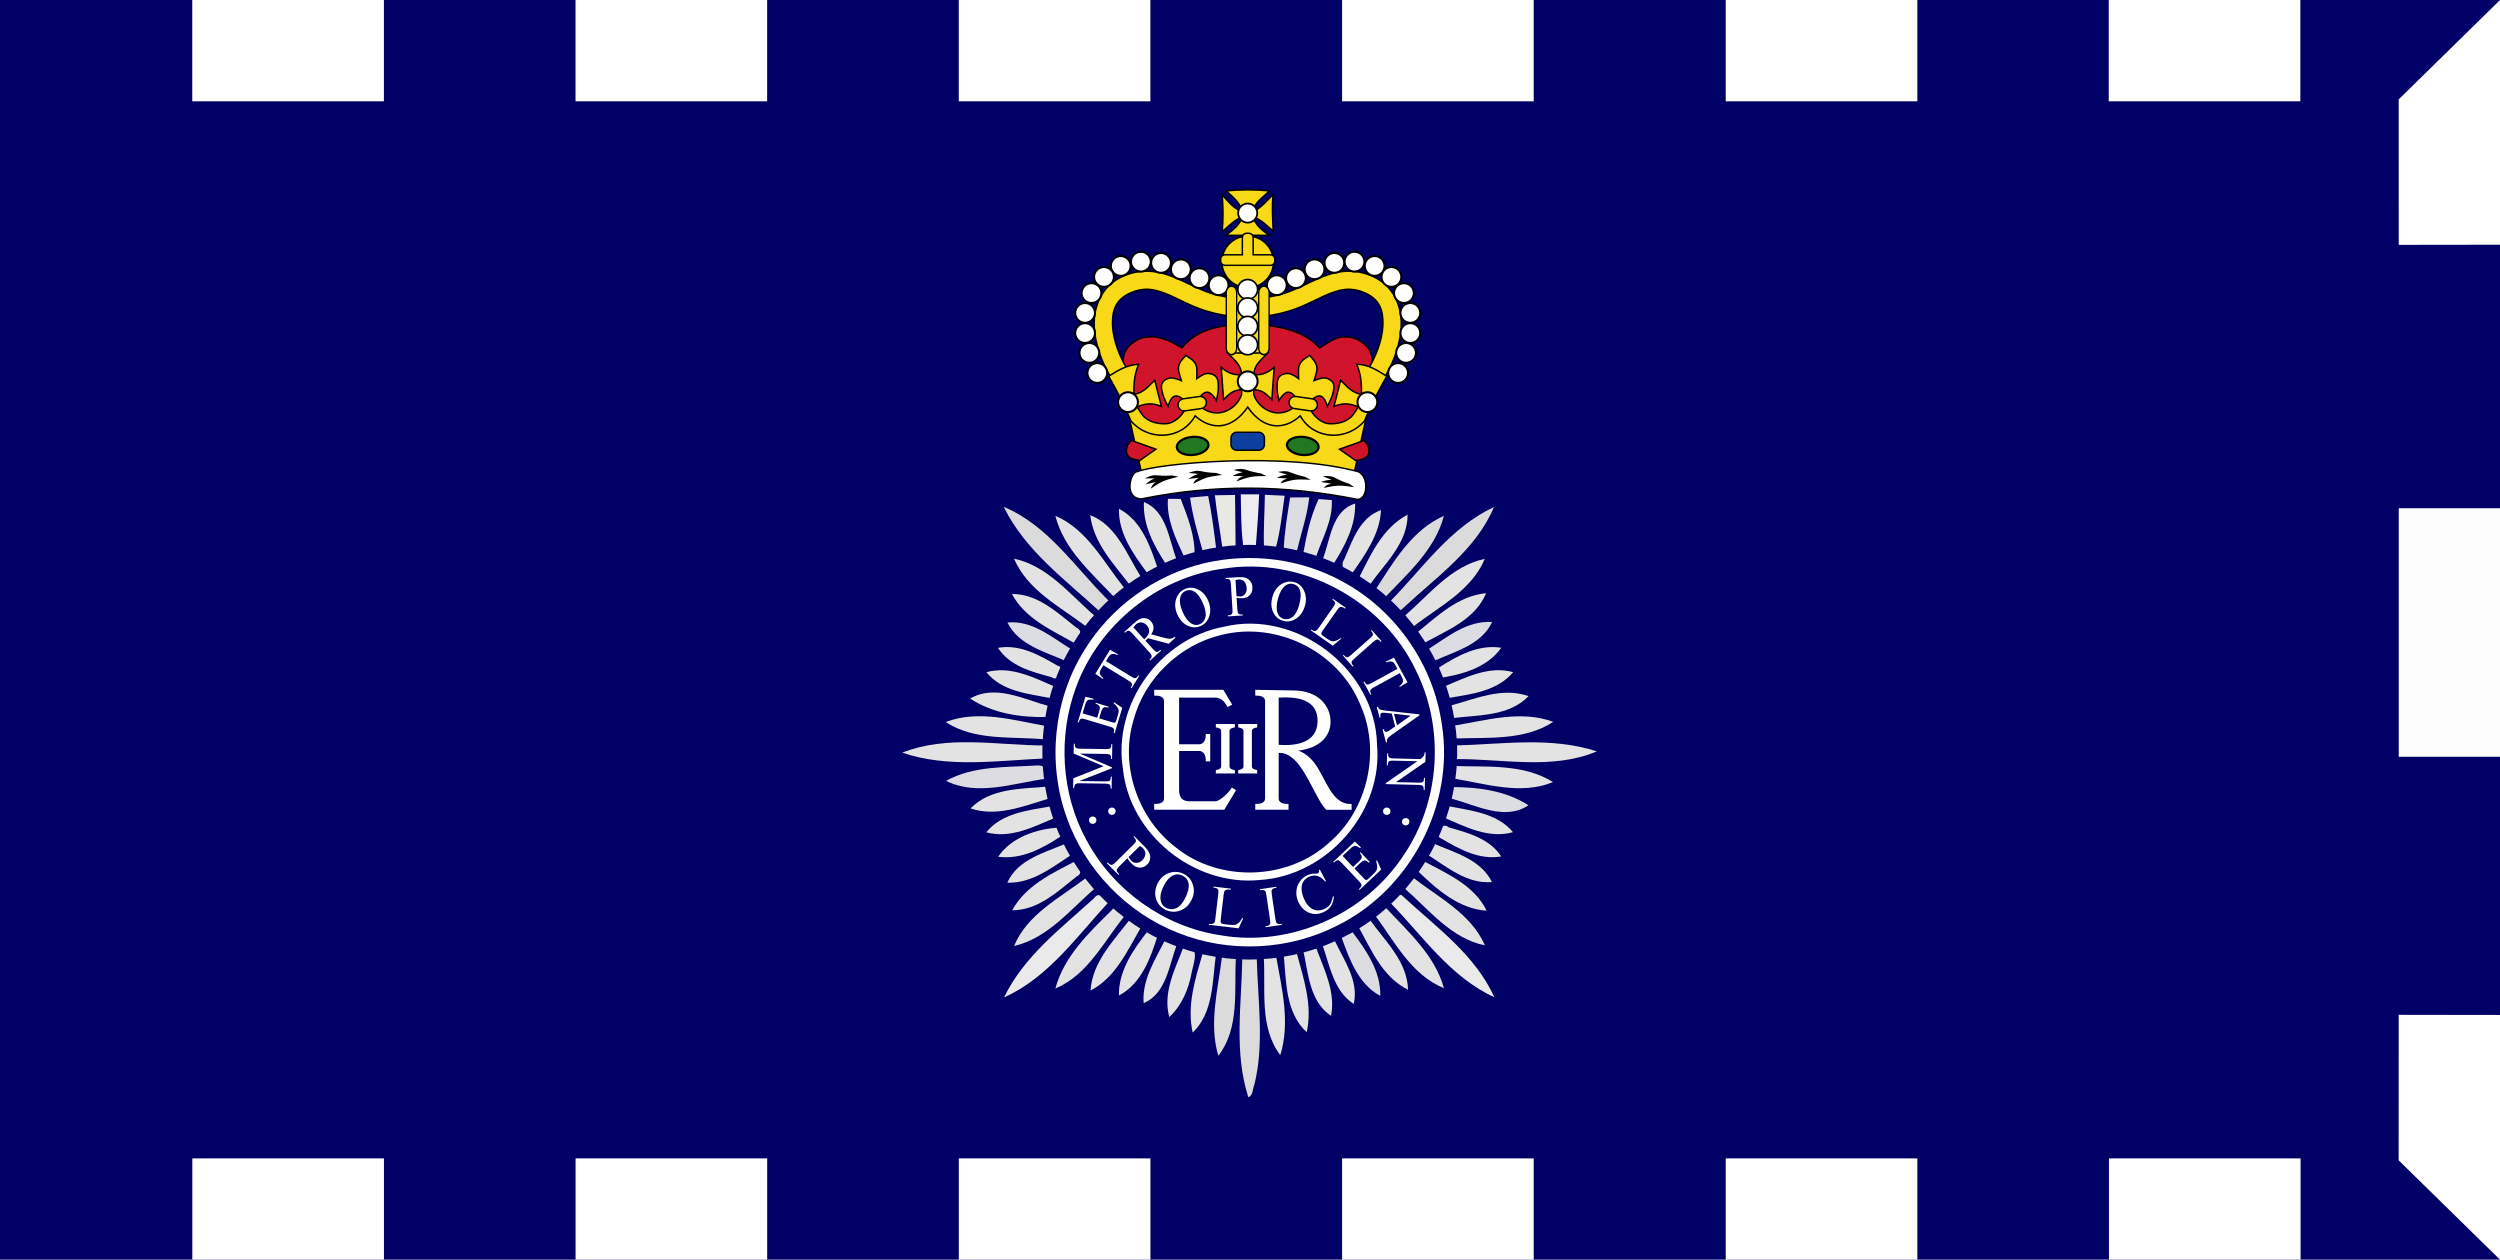 <?xml version="1.0" encoding="utf-8"?>
<!-- Generator: Adobe Illustrator 16.0.0, SVG Export Plug-In . SVG Version: 6.00 Build 0)  -->
<!DOCTYPE svg PUBLIC "-//W3C//DTD SVG 1.1//EN" "http://www.w3.org/Graphics/SVG/1.1/DTD/svg11.dtd">
<svg version="1.1"
	 id="Layer_1" xmlns:dc="http://purl.org/dc/elements/1.1/" xmlns:cc="http://creativecommons.org/ns#" xmlns:rdf="http://www.w3.org/1999/02/22-rdf-syntax-ns#" xmlns:svg="http://www.w3.org/2000/svg" xmlns:sodipodi="http://sodipodi.sourceforge.net/DTD/sodipodi-0.dtd" xmlns:inkscape="http://www.inkscape.org/namespaces/inkscape" inkscape:version="0.48.1 " sodipodi:docname="Flag_of_Metropolitan_Police.svg"
	 xmlns="http://www.w3.org/2000/svg" xmlns:xlink="http://www.w3.org/1999/xlink" x="0px" y="0px" width="5000px"
	 height="2519.383px" viewBox="0 0 5000 2519.383" enable-background="new 0 0 5000 2519.383" xml:space="preserve">
<rect fill="#000066" width="5000" height="2519.382"/>
<sodipodi:namedview  id="namedview536" borderopacity="1" pagecolor="#ffffff" bordercolor="#666666" objecttolerance="10" gridtolerance="10" guidetolerance="10" showgrid="false" fit-margin-top="0" fit-margin-left="0" inkscape:zoom="0.648" inkscape:cx="2589.2061" inkscape:cy="1203.9985" showguides="true" inkscape:pageshadow="2" inkscape:pageopacity="0" inkscape:window-width="1600" inkscape:window-height="1125" fit-margin-right="0" fit-margin-bottom="0" inkscape:window-x="-9" inkscape:window-y="-9" inkscape:window-maximized="1" inkscape:current-layer="Layer_1" inkscape:snap-bbox="true" inkscape:snap-global="false" inkscape:guide-bbox="true">
	</sodipodi:namedview>
<path id="path197" inkscape:connector-curvature="0" fill="#DCDCE3" d="M2580.245,994.94c12.681-0.103,25.474-0.195,38.267-0.294
	c-3.979,36.724-16.283,71.607-24.815,107.362c-6.587-0.193-19.765-0.479-26.342-0.676
	C2568.511,1065.479,2574.707,1030.208,2580.245,994.94L2580.245,994.94z"/>
<path id="path199" inkscape:connector-curvature="0" fill="#E3E3E3" d="M2637.296,998.134c6.61,0.483,19.688,1.552,26.274,2.035
	c2.229,39.923-18.504,75.388-30.996,112.013c-6.616-0.581-19.979-1.738-26.646-2.322
	C2612.988,1071.777,2620.459,1033.311,2637.296,998.134L2637.296,998.134z"/>
<path id="path205" inkscape:connector-curvature="0" fill="#E3E3E3" d="M2644.287,1121.586
	c16.455-39.536,18.009-100.098,65.995-114.438c1.151,44.187-20.247,84.009-42.923,120.347
	C2661.645,1126.041,2650.098,1123.038,2644.287,1121.586L2644.287,1121.586z"/>
<path id="path217" inkscape:connector-curvature="0" fill="#E3E3E3" d="M2689.039,1117.611
	c15.991-37.114,30.745-82.851,72.977-97.384c-2.422,49.421-32.363,89.531-59.104,128.683
	C2688.477,1143.388,2679.471,1132.145,2689.039,1117.611L2689.039,1117.611L2689.039,1117.611z"/>
<path id="path207" inkscape:connector-curvature="0" fill="#DBDBDB" d="M2779.569,1203.559
	c65.676-66.763,121.123-149.025,208.429-189.535c-36.055,85.854-115.996,140.509-181.779,202.135
	C2796.318,1228.366,2787.309,1208.5,2779.569,1203.559L2779.569,1203.559z"/>
<path id="path221" inkscape:connector-curvature="0" fill="#DBDBDB" d="M2751.656,1178.365
	c36.049-55.715,72.67-118.795,136.146-146.606c-17.825,67.831-72.67,115.408-119.188,164.341
	C2764.354,1191.645,2755.914,1182.822,2751.656,1178.365L2751.656,1178.365z"/>
<path id="path271" inkscape:connector-curvature="0" fill="#E3E3E3" d="M2908.623,1490.965
	c94.971-2.13,192.646-18.412,285.077,11.832c-90.692,37.979-190.603,14.135-285.454,15.41
	C2908.341,1511.414,2908.525,1497.748,2908.623,1490.965L2908.623,1490.965L2908.623,1490.965z"/>
<path id="path303" inkscape:connector-curvature="0" fill="#E3E3E3" d="M2835.477,1741.932c3.293-4.757,9.785-14.253,13.088-19.009
	c46.609,24.824,100.283,48.167,124.697,98.451C2917.842,1818.101,2873.271,1778.464,2835.477,1741.932L2835.477,1741.932
	L2835.477,1741.932z"/>
<path id="path275" inkscape:connector-curvature="0" fill="#E3E3E3" d="M2908.623,1532.045
	c66.173,2.229,138.75-4.746,197.383,32.167c-64.805,26.653-134.502,3.021-200.186-7.263
	C2906.5,1550.75,2907.852,1538.259,2908.623,1532.045L2908.623,1532.045L2908.623,1532.045z"/>
<path id="path279" inkscape:connector-curvature="0" fill="#DCDCE3" d="M2904.463,1574.105
	c52.514,0.188,107.362,7.267,152.422,36.436c-46.895,31.792-104.844-0.271-153.295-13.091l-5.227-8.042L2904.463,1574.105
	L2904.463,1574.105z"/>
<path id="path287" inkscape:connector-curvature="0" fill="#E3E3E3" d="M2896.905,1612.388
	c45.351,8.905,97.481,13.755,129.063,51.925c-48.755,13.855-95.348-10.947-138.949-29.559
	C2889.452,1629.227,2894.39,1617.986,2896.905,1612.388L2896.905,1612.388L2896.905,1612.388z"/>
<path id="path295" inkscape:connector-curvature="0" fill="#E3E3E3" d="M2883.232,1677.391
	c-16.854-5.337-1.916-36.138,14.439-22.569c38.573,10.854,81.494,22.298,104.768,58.041
	C2958.72,1720.423,2919.39,1698.704,2883.232,1677.391L2883.232,1677.391L2883.232,1677.391z"/>
<path id="path299" inkscape:connector-curvature="0" fill="#E3E3E3" d="M2856.191,1710.057c2.627-5.83,7.77-17.442,10.366-23.244
	c42.735,18.603,94.981,31.862,117.354,77.315C2934.209,1768.198,2895.354,1734.955,2856.191,1710.057L2856.191,1710.057z"/>
<path id="path307" inkscape:connector-curvature="0" fill="#E3E3E3" d="M2808.641,1776.22c5.412-7.354,10.737-14.63,16.187-21.896
	c52.119,40.62,117.242,72.771,145.043,136.438C2902.145,1877.006,2858.056,1819.36,2808.641,1776.22L2808.641,1776.22
	L2808.641,1776.22z"/>
<path id="path311" inkscape:connector-curvature="0" fill="#EAEAEB" d="M2779.171,1803.958c8.632-3.018,17.923-21.693,26.743-11.24
	c66.372,61.438,144.572,116.954,182.762,201.742C2900.582,1954.333,2844.854,1871.189,2779.171,1803.958L2779.171,1803.958z"/>
<path id="path339" inkscape:connector-curvature="0" fill="#DBDBDB" d="M2484.594,1916.942c9.596,0,19.283,0.097,28.979,0.191
	c1.945,83.814,15.486,169.384-4.752,251.947c-3.868,8.039-2.129,21.517-12.111,25.471
	C2467.637,2105.027,2483.042,2009.177,2484.594,1916.942L2484.594,1916.942L2484.594,1916.942z"/>
<path id="path243" inkscape:connector-curvature="0" fill="#E3E3E3" d="M1995.936,1295.707c43.889-7.92,83.14,14.842,119.476,35.869
	c16.961,2.891,2.036,34.193-12.11,22.771C2063.765,1343.773,2019.575,1332.348,1995.936,1295.707L1995.936,1295.707z"/>
<path id="path187" inkscape:connector-curvature="0" fill="#ECECF1" d="M2481.492,988.637c12.214,0,24.515,0,36.824,0
	c-1.452,35.179-3.885,70.354-6.783,105.431c-6.301-0.969-18.989-2.91-25.293-3.882
	C2481.88,1056.464,2482.266,1022.457,2481.492,988.637L2481.492,988.637L2481.492,988.637z"/>
<path id="path189" inkscape:connector-curvature="0" fill="#E3E3E3" d="M2335.859,997.651c6.396,0.097,19.18,0.193,25.575,0.193
	c14.054,36.338,29.458,75.195,27.521,114.436c-5.424-0.289-16.372-0.772-21.805-1.065
	C2350.584,1075.557,2332.944,1037.962,2335.859,997.651L2335.859,997.651z"/>
<path id="path191" inkscape:connector-curvature="0" fill="#E3E3E3" d="M2380.136,995.133c9.112-0.775,27.14-2.424,36.147-3.199
	c7.559,36.043,12.017,72.676,16.568,109.205c-6.879,0.098-20.637,0.291-27.612,0.392
	C2395.445,1066.45,2384.98,1031.37,2380.136,995.133L2380.136,995.133L2380.136,995.133z"/>
<path id="path193" inkscape:connector-curvature="0" fill="#E9E9E3" d="M2429.748,990.575c13.369-0.288,26.846-0.481,40.311-0.674
	c0.39,34.486,0.978,68.987,1.166,103.484c-6.586,0.581-19.861,1.744-26.459,2.325
	C2440.025,1060.636,2433.533,1025.849,2429.748,990.575L2429.748,990.575L2429.748,990.575z"/>
<path id="path195" inkscape:connector-curvature="0" fill="#E3E3E3" d="M2529.755,989.606c13.187,0.584,26.358,1.165,39.532,1.843
	c-5.127,35.076-8.424,70.738-17.93,105.04c-5.813-0.875-17.551-2.617-23.451-3.392
	C2526.734,1058.599,2529.277,1024.105,2529.755,989.606L2529.755,989.606L2529.755,989.606L2529.755,989.606z"/>
<path id="path201" inkscape:connector-curvature="0" fill="#DBDBDB" d="M2007.46,1013.737
	c90.315,37.597,144.185,123.64,211.729,189.534c-6.688,6.492-13.271,13.079-19.767,19.672
	C2129.946,1158.892,2050.004,1100.653,2007.46,1013.737L2007.46,1013.737L2007.46,1013.737L2007.46,1013.737z"/>
<path id="path203" inkscape:connector-curvature="0" fill="#E3E3E2" d="M2287.89,1003.949
	c46.707,19.377,49.614,76.356,66.279,117.44c-5.623,1.647-16.865,4.848-22.579,6.396
	C2307.564,1091.061,2285.27,1049.298,2287.89,1003.949L2287.89,1003.949z"/>
<path id="path211" inkscape:connector-curvature="0" fill="#E3E3E3" d="M2237.984,1017.612
	c45.354,23.547,62.89,75.678,78.011,121.125c-5.336,1.934-15.898,5.907-21.132,7.94
	C2267.158,1108.6,2236.436,1067.125,2237.984,1017.612L2237.984,1017.612L2237.984,1017.612z"/>
<path id="path213" inkscape:connector-curvature="0" fill="#E3E3E3" d="M2110.664,1031.566
	c64.052,27.515,96.216,92.439,137.689,144.089c-6.195,6.587-12.5,13.274-18.695,19.859
	C2183.525,1146.293,2128.1,1099.688,2110.664,1031.566L2110.664,1031.566L2110.664,1031.566L2110.664,1031.566z"/>
<path id="path215" inkscape:connector-curvature="0" fill="#E3E3E3" d="M2180.431,1030.208
	c53.2,21.029,73.157,78.782,101.356,123.546c-7.174,5.62-14.346,11.242-21.51,16.861
	C2227.422,1127.88,2187.111,1086.313,2180.431,1030.208L2180.431,1030.208z"/>
<path id="path219" inkscape:connector-curvature="0" fill="#E3E3E3" d="M2716.678,1158.115
	c24.414-48.159,48.146-102.418,98.546-128.775c-0.092,57.363-45.346,96.995-75.771,140.501
	C2733.73,1166.938,2722.393,1161.02,2716.678,1158.115L2716.678,1158.115z"/>
<path id="path231" inkscape:connector-curvature="0" fill="#E3E3E3" d="M2023.84,1187.962
	c51.648-0.293,90.701,37.306,128.686,67.148c16.182,7.559,3.682,21.993-0.493,32.854
	C2105.136,1260.831,2050.674,1238.346,2023.84,1187.962L2023.84,1187.962L2023.84,1187.962z"/>
<path id="path223" inkscape:connector-curvature="0" fill="#E3E3E3" d="M2028.1,1117.416
	c67.827,14.341,111.924,72.192,162.115,114.927c-5.523,7.268-11.043,14.536-16.475,21.797
	C2121.128,1213.735,2055.625,1181.663,2028.1,1117.416L2028.1,1117.416z"/>
<path id="path235" inkscape:connector-curvature="0" fill="#DCDCE3" d="M2014.832,1245.038c49.802-4.946,88.468,29.55,128.098,53.67
	c-2.809,5.905-8.433,17.644-11.24,23.457C2089.247,1303.188,2037.212,1290.189,2014.832,1245.038L2014.832,1245.038z"/>
<path id="path247" inkscape:connector-curvature="0" fill="#E3E3E3" d="M1972.873,1344.369
	c48.25-13.391,94.573,10.734,137.591,29.339c-2.036,5.724-6.2,17.058-8.23,22.779
	C2056.778,1387.469,2004.165,1383.318,1972.873,1344.369L1972.873,1344.369L1972.873,1344.369z"/>
<path id="path255" inkscape:connector-curvature="0" fill="#E3E3E3" d="M1940.311,1397.161
	c50.002-29.257,107.464,1.646,157.757,15.132c-0.977,5.424-2.81,16.285-3.784,21.705
	C2041.479,1435.346,1985.47,1426.825,1940.311,1397.161L1940.311,1397.161L1940.311,1397.161L1940.311,1397.161z"/>
<path id="path261" inkscape:connector-curvature="0" fill="#E3E3E3" d="M1891.284,1444.057c66.08-25.09,135.755-3.389,202.126,8.242
	c-0.964,6.604-3,19.887-4.069,26.453C2022.97,1472.366,1950.002,1482.348,1891.284,1444.057L1891.284,1444.057z"/>
<path id="path269" inkscape:connector-curvature="0" fill="#E3E3E3" d="M1804.465,1505.301
	c90.893-35.845,190.105-14.629,284.783-14.336c0.191,6.49,0.777,19.479,1.07,25.967
	C1995.161,1520.903,1896.904,1536.791,1804.465,1505.301L1804.465,1505.301z"/>
<path id="path273" inkscape:connector-curvature="0" fill="#DCDCE2" d="M1891.958,1561.712
	c55.718-30.714,120.546-26.747,181.978-30.811c15.604-0.88,22.285,7.833,19.959,26.249
	C2027.817,1565.864,1955.918,1593.285,1891.958,1561.712L1891.958,1561.712z"/>
<path id="path277" inkscape:connector-curvature="0" fill="#E3E3E3" d="M1941.088,1616.83
	c39.148-40.41,100.098-39.033,152.134-43.404c0.773,6.018,2.222,18.132,2.998,24.228
	C2046.42,1612.388,1993.125,1634.564,1941.088,1616.83L1941.088,1616.83z"/>
<path id="path281" inkscape:connector-curvature="0" fill="#E3E3E3" d="M1972.58,1664.604
	c31.292-38.855,83.623-43.701,129.167-52.021c2.223,5.62,6.587,17.059,8.819,22.771
	C2067.153,1653.451,2020.936,1677.992,1972.58,1664.604L1972.58,1664.604L1972.58,1664.604z"/>
<path id="path293" inkscape:connector-curvature="0" fill="#E3E3E3" d="M1996.323,1713.454
	c26.836-39.357,78.188-56.487,123.643-58.237c0.481,4.253,1.353,12.989,1.845,17.232
	C2084.885,1697.059,2042.443,1719.73,1996.323,1713.454L1996.323,1713.454L1996.323,1713.454z"/>
<path id="path297" inkscape:connector-curvature="0" fill="#E3E3E3" d="M2014.634,1765.375
	c20.732-46.799,74.321-59.785,117.149-78.291c2.715,5.618,8.139,16.961,10.854,22.577
	C2103.488,1735.154,2064.247,1766.932,2014.634,1765.375L2014.634,1765.375L2014.634,1765.375z"/>
<path id="path305" inkscape:connector-curvature="0" fill="#E3E3E3" d="M2028.1,1892.035
	c26.848-64.43,92.442-96.699,144.969-136.921c5.717,6.989,11.525,13.952,17.336,21.023
	C2140.214,1819.36,2095.927,1876.238,2028.1,1892.035L2028.1,1892.035z"/>
<path id="path301" inkscape:connector-curvature="0" fill="#E3E3E3" d="M2024.416,1820.604
	c26.461-49.112,78.884-73.543,126.17-98.146c7.173,8.328,17.734,22.86,2.905,30.32
	C2115.41,1782.836,2076.265,1820.604,2024.416,1820.604L2024.416,1820.604L2024.416,1820.604z"/>
<path id="path309" inkscape:connector-curvature="0" fill="#EAEAEB" d="M2187.888,1796.694c9.89-14.63,21.613-0.678,32.08,4.745
	c-65.221,69.375-122.191,153.394-211.826,193.301C2047.773,1912.66,2121.997,1856.479,2187.888,1796.694L2187.888,1796.694
	L2187.888,1796.694L2187.888,1796.694z"/>
<path id="path313" inkscape:connector-curvature="0" fill="#E3E3E3" d="M2222.871,1820.999c9.009-13.287,17.827,7.363,26.449,10.841
	c-42.148,51.65-73.735,117.937-138.564,145.165C2127.914,1913.152,2177.232,1865.77,2222.871,1820.999L2222.871,1820.999z"/>
<path id="path337" inkscape:connector-curvature="0" fill="#DBDBDB" d="M2443.896,1913.548c6.981,0.284,20.834,0.974,27.811,1.245
	c-3.587,65.913,8.137,141.107-35.077,196.822C2417.248,2046.009,2436.145,1979.149,2443.896,1913.548L2443.896,1913.548
	L2443.896,1913.548z"/>
<path id="path333" inkscape:connector-curvature="0" fill="#E3E3E3" d="M2405.521,1905.991c6.598,0.396,19.967,1.355,26.554,1.817
	c-7.563,53.896-4.454,116.59-46.709,157.368C2373.159,2010.825,2390.6,1957.621,2405.521,1905.991L2405.521,1905.991z"/>
<path id="path329" inkscape:connector-curvature="0" fill="#E3E3E3" d="M2366.762,1894.748
	c35.854-5.903,20.251,30.808,16.477,50.763c-6.104,33.243-19.568,65.313-44.676,88.673
	C2325.298,1985.047,2349.712,1939.224,2366.762,1894.748L2366.762,1894.748z"/>
<path id="path325" inkscape:connector-curvature="0" fill="#E3E3E3" d="M2330.236,1879.534c7.845,3.01,15.794,6.115,23.742,9.211
	c-16.19,41.381-20.543,97.578-66.676,117.637C2283.622,1959.467,2310.469,1919.643,2330.236,1879.534L2330.236,1879.534
	L2330.236,1879.534z"/>
<path id="path323" inkscape:connector-curvature="0" fill="#E3E3E3" d="M2237.793,1991.049
	c-0.869-49.209,28.39-91.374,57.363-128.484c5.138,1.854,15.313,5.623,20.449,7.479
	C2301.357,1915.771,2282.949,1967.319,2237.793,1991.049L2237.793,1991.049L2237.793,1991.049z"/>
<path id="path317" inkscape:connector-curvature="0" fill="#E3E3E3" d="M2260.855,1837.563c6.784,5.921,13.666,11.921,20.543,17.948
	c-27.033,46.397-50.097,99.604-100.393,125.57C2184.982,1923.217,2227.715,1881.078,2260.855,1837.563L2260.855,1837.563z"/>
<path id="path341" inkscape:connector-curvature="0" fill="#E3E3E3" d="M2527.51,1913.349c6.301,0.396,18.813,1.173,25.123,1.551
	c11.606,63.952,27.896,131.219,7.918,195.346C2517.939,2053.854,2531.699,1979.246,2527.51,1913.349L2527.51,1913.349z"/>
<path id="path335" inkscape:connector-curvature="0" fill="#E3E3E3" d="M2567.167,1906.755c6.67,0.104,19.946,0.495,26.649,0.683
	c13.85,51.063,31.482,103.391,19.647,156.969C2570.063,2024.78,2572.578,1960.73,2567.167,1906.755L2567.167,1906.755z"/>
<path id="path331" inkscape:connector-curvature="0" fill="#E3E3E3" d="M2605.927,1898.433c6.67-0.295,20.126-0.971,26.836-1.373
	c16.085,43.236,38.763,87.023,29.271,134.699C2618.135,2002.113,2616.676,1945.142,2605.927,1898.433L2605.927,1898.433
	L2605.927,1898.433z"/>
<path id="path327" inkscape:connector-curvature="0" fill="#E3E3E3" d="M2644.477,1888.432c8.045-2.896,16.093-5.716,24.228-8.604
	c18.813,40.305,49.322,81.096,38.854,128.081C2666.766,1981.482,2659.6,1930.804,2644.477,1888.432L2644.477,1888.432z"/>
<path id="path321" inkscape:connector-curvature="0" fill="#DCDCE3" d="M2683.916,1877.006
	c-2.422-11.334,12.705-15.104,20.938-12.976c28.091,37.204,56.861,78.882,55.717,127.71
	C2717.237,1968.591,2699.629,1920.325,2683.916,1877.006L2683.916,1877.006L2683.916,1877.006z"/>
<path id="path319" inkscape:connector-curvature="0" fill="#E3E3E3" d="M2716.188,1852.006c7.664-4.336,15.404-8.816,23.168-13.152
	c30.615,43.599,75.1,83.318,76.738,140.597C2764.736,1954.241,2742.334,1899.116,2716.188,1852.006L2716.188,1852.006z"/>
<path id="path315" inkscape:connector-curvature="0" fill="#E3E3E3" d="M2749.6,1829.916c5.146-3.975,15.532-11.828,20.752-15.808
	c45.351,48.849,99.125,95.562,117.552,162.306C2822.587,1949.88,2789.532,1883.5,2749.6,1829.916L2749.6,1829.916L2749.6,1829.916z"
	/>
<path id="path265" inkscape:connector-curvature="0" fill="#E3E3E3" d="M2906.011,1451.527
	c65.902-10.471,134.884-32.063,200.481-7.838c-58.34,38.168-131.79,30.72-198.152,33.314
	C2907.754,1470.61,2906.597,1457.924,2906.011,1451.527L2906.011,1451.527L2906.011,1451.527L2906.011,1451.527z"/>
<path id="path257" inkscape:connector-curvature="0" fill="#E3E3E3" d="M2898.461,1411.899
	c51.354-13.564,105.229-38.564,158.613-19.58c-39.232,40.687-100.287,37.394-152.122,43.886
	C2903.302,1430.12,2900.107,1418.01,2898.461,1411.899L2898.461,1411.899L2898.461,1411.899L2898.461,1411.899z"/>
<path id="path249" inkscape:connector-curvature="0" fill="#E3E3E3" d="M2887.686,1373.436
	c43.612-18.233,89.836-42.553,138.58-29.174c-31.774,38.359-84.104,43.987-130.033,51.852
	C2894.091,1390.492,2889.834,1379.154,2887.686,1373.436L2887.686,1373.436L2887.686,1373.436L2887.686,1373.436z"/>
<path id="path245" inkscape:connector-curvature="0" fill="#E3E3E3" d="M2878.301,1334.866
	c36.826-23.631,78.678-46.61,124.234-39.345c-27.922,39.923-78.604,53.689-124.146,60.561
	C2878.301,1350.756,2878.301,1340.178,2878.301,1334.866L2878.301,1334.866z"/>
<path id="path239" inkscape:connector-curvature="0" fill="#DCDCE3" d="M2855.635,1298.992
	c39.439-25.094,78.574-58.227,128.588-54.926c-21.613,46.016-74.428,58.615-116.652,77.998
	C2864.547,1316.258,2858.613,1304.831,2855.635,1298.992L2855.635,1298.992z"/>
<path id="path227" inkscape:connector-curvature="0" fill="#E3E3E3" d="M2808.832,1232.343
	c49.596-42.835,93.209-100.393,160.758-114.634c-26.845,64.243-92.73,95.835-144.581,136.724
	c-5.429-7.361-10.872-14.729-16.177-22.095l0,0V1232.343L2808.832,1232.343z"/>
<path id="path233" inkscape:connector-curvature="0" fill="#E3E3E3" d="M2832.275,1266.547c41.963-33.614,83.521-75,139.92-80.138
	c-21.223,51.842-77.234,74.032-123.059,99.043C2844.977,1280.705,2836.533,1271.196,2832.275,1266.547L2832.275,1266.547z"/>
<path id="path225-1" inkscape:connector-curvature="0" fill="#000066" d="M2401.042,1101.207
	c100.442-23.997,209.683-10.138,299.767,40.656c111.928,61.65,191.596,177.507,208.961,304.229
	c26.907,170.376-66.93,350.25-221.063,427.23c-104.775,54.517-233.363,60.817-343.021,16.449
	c-109.446-42.836-197.988-135.192-236.992-245.974c-41.791-115.968-28.338-250.647,36.721-355.55
	C2201.495,1195.342,2295.628,1126.659,2401.042,1101.207L2401.042,1101.207z"/>
<path id="path225" inkscape:connector-curvature="0" fill="#FFFFFF" d="M2407.275,1126.718
	c94.088-22.479,196.416-9.497,280.801,38.083c104.845,57.752,179.473,166.278,195.742,284.982
	c25.205,159.597-62.696,328.091-207.08,400.202c-98.148,51.064-218.601,56.971-321.32,15.409
	c-102.522-40.127-185.462-126.643-221.998-230.411c-39.147-108.632-26.545-234.793,34.396-333.058
	C2220.352,1214.896,2308.53,1150.561,2407.275,1126.718L2407.275,1126.718z"/>
<path id="path229" inkscape:connector-curvature="0" fill="#000066" d="M2446.518,1137.377
	c154.65-25.195,318.519,62.115,385.357,203.574c58.043,115.809,48.539,262.023-24.325,369.104
	c-77.325,118.685-227.222,185.173-367.042,160.356c-112.41-16.852-214.053-89.998-267.544-190.095
	c-50.773-92.829-57.457-207.951-20.543-306.787C2198.257,1249.296,2314.927,1154.531,2446.518,1137.377L2446.518,1137.377z"/>
<path id="path237" inkscape:connector-curvature="0" fill="#FFFFFF" d="M2447.094,1253.657
	c146.217-35.948,304.273,85.472,306.983,236.06c12.299,134.487-100.298,261.899-234.312,270.239
	c-131.484,13.288-261.236-91.375-274.023-223.249C2225.586,1408.498,2320.066,1277.409,2447.094,1253.657L2447.094,1253.657
	L2447.094,1253.657L2447.094,1253.657z"/>
<path id="path241" inkscape:connector-curvature="0" fill="#000066" d="M2443.314,1269.748
	c109.316-27.513,231.586,32.268,275.775,136.055c43.795,93.795,17.436,213.449-61.643,280.229
	c-82.553,74.899-218.398,78.974-305.315,9.198c-75.778-57.373-112.597-162.411-85.364-254.068
	C2288.573,1357.445,2359.214,1289.418,2443.314,1269.748L2443.314,1269.748L2443.314,1269.748z"/>
<path id="path259" inkscape:connector-curvature="0" fill="#000066" d="M2565.406,1400.36c18.999,2.229,42.553-1.827,56.206,15.132
	c11.841,18.396,11.348,42.521,2.928,62.113c-12.323,21.023-38.758,20.808-59.785,24.314
	C2564.346,1468.104,2564.16,1434.193,2565.406,1400.36L2565.406,1400.36L2565.406,1400.36L2565.406,1400.36z"/>
<path id="path267" inkscape:connector-curvature="0" fill="#000066" d="M2463.768,1458.1c9.689-5.225,30.812-8.799,29.353,9.129
	c1.753,28.101,0.2,56.281-0.481,84.384c-6.586-0.687-19.568-2.12-26.069-2.794C2462.697,1518.791,2464.638,1488.348,2463.768,1458.1
	L2463.768,1458.1L2463.768,1458.1z"/>
<g id="g357" transform="translate(-162,-168.279)">
	<path id="path359" inkscape:connector-curvature="0" fill="#FFFFFF" d="M2385.886,1704.649l-65.161,25.683l51.431,0.743
		c4.731,0.063,7.692-0.351,8.877-1.249c1.606-1.228,2.432-3.198,2.468-5.896l0.049-2.441l2.102,0.021l-0.354,23.994l-2.1-0.035
		l0.04-2.429c0.039-2.929-0.909-5.009-2.857-6.256c-1.202-0.765-3.965-1.175-8.28-1.239l-50.295-0.727
		c-3.416-0.049-5.875,0.254-7.399,0.908c-1.099,0.467-2.036,1.314-2.793,2.578c-0.747,1.26-1.144,3.305-1.201,6.115l-2.1-0.04
		l0.282-19.512l60.591-24.115l-59.87-25.469l0.271-19.513l2.111,0.027l-0.029,2.386c-0.058,2.959,0.908,5.042,2.857,6.288
		c1.199,0.763,3.955,1.173,8.271,1.239l50.304,0.729c4.723,0.078,7.687-0.36,8.877-1.288c1.607-1.229,2.436-3.212,2.472-5.913
		l0.028-2.387l2.101,0.031l-0.425,29.276l-2.103-0.043l0.036-2.438c0.039-2.95-0.908-5.031-2.855-6.24
		c-1.2-0.771-3.955-1.179-8.278-1.24l-51.431-0.749l64.386,27.52L2385.886,1704.649L2385.886,1704.649L2385.886,1704.649z"/>
	<path id="path361" inkscape:connector-curvature="0" fill="#FFFFFF" d="M2327.234,1595.011l29.146,8.759l4.362-14.506
		c1.135-3.763,1.248-6.472,0.369-8.119c-1.164-2.183-3.813-4.011-7.97-5.455l0.554-1.808l25.649,7.721l-0.539,1.798
		c-3.729-0.625-6.162-0.86-7.313-0.713c-1.446,0.205-2.733,0.866-3.861,1.967c-1.126,1.122-2.102,3.046-2.924,5.808l-4.361,14.514
		l24.3,7.305c3.256,0.979,5.28,1.438,6.065,1.4c0.782-0.034,1.484-0.327,2.101-0.854c0.604-0.524,1.183-1.698,1.733-3.515
		l3.357-11.186c1.124-3.736,1.646-6.529,1.57-8.388c-0.065-1.854-0.729-3.834-1.971-5.891c-1.637-2.683-4.408-5.764-8.297-9.236
		l0.577-1.942l16.777,11.239l-15.283,50.854l-2.017-0.6l0.691-2.341c0.475-1.554,0.501-3.147,0.085-4.8
		c-0.274-1.207-0.938-2.195-1.979-2.898c-1.051-0.724-3.375-1.623-6.963-2.695l-47.9-14.408c-4.677-1.396-7.686-1.831-9.027-1.334
		c-1.797,0.743-3.104,2.462-3.927,5.188l-0.701,2.334l-2.014-0.603l15.289-50.854l16.363,4.131l-0.567,1.887
		c-4.08-0.479-6.975-0.523-8.67-0.146c-1.699,0.394-3.181,1.291-4.428,2.685c-0.938,1.137-1.895,3.341-2.887,6.61L2327.234,1595.011
		L2327.234,1595.011z"/>
	<path id="path363" inkscape:connector-curvature="0" fill="#FFFFFF" d="M2382.023,1467.916l15.793,8.783l-1.014,1.643
		c-2.904-1.344-5.102-2.1-6.604-2.246c-2.421-0.248-4.531,0.094-6.328,1.025c-1.8,0.947-3.438,2.627-4.932,5.053l-5.063,8.287
		l50.164,30.719c4.03,2.476,6.794,3.63,8.262,3.463c2.024-0.268,3.748-1.557,5.14-3.834l1.249-2.036l1.799,1.096l-15.264,24.912
		l-1.799-1.104l1.271-2.078c1.521-2.479,1.771-4.746,0.719-6.838c-0.634-1.26-2.812-3.024-6.481-5.276l-50.164-30.709l-4.324,7.053
		c-1.674,2.744-2.639,4.837-2.905,6.271c-0.313,1.859,0.084,3.865,1.175,6.008c1.086,2.146,3.048,4.229,5.904,6.249l-1.013,1.645
		l-14.974-10.13L2382.023,1467.916L2382.023,1467.916L2382.023,1467.916z"/>
	<path id="path365" inkscape:connector-curvature="0" fill="#FFFFFF" d="M2513.094,1443.443l-13.645,12.324l-41.438-11.088
		c-1.229,1.203-2.251,2.168-3.057,2.891c-0.323,0.296-0.681,0.615-1.07,0.947c-0.39,0.32-0.795,0.643-1.221,1.005l14.989,16.597
		c3.246,3.594,5.622,5.504,7.097,5.752c2.083,0.357,4.069-0.304,5.979-2.025l1.998-1.813l1.42,1.563l-21.929,19.776l-1.405-1.563
		l1.929-1.729c2.157-1.953,2.998-4.137,2.508-6.563c-0.257-1.35-1.854-3.648-4.798-6.904l-33.317-36.924
		c-3.248-3.594-5.623-5.516-7.105-5.743c-2.093-0.351-4.107,0.349-6.048,2.09l-1.933,1.745l-1.399-1.568l18.633-16.813
		c5.435-4.907,9.833-8.071,13.209-9.521c3.369-1.426,7.031-1.775,10.978-1.021c3.944,0.752,7.392,2.769,10.354,6.057
		c3.17,3.506,4.902,7.476,5.186,11.914s-1.238,9.13-4.568,14.08l25.356,6.858c5.812,1.587,10.146,2.217,12.992,1.882
		c2.851-0.328,5.819-1.589,8.916-3.771l1.398,1.566L2513.094,1443.443L2513.094,1443.443z M2450.26,1446.861
		c0.473-0.443,0.9-0.796,1.258-1.107c0.371-0.303,0.664-0.547,0.884-0.752c4.873-4.41,7.495-8.906,7.842-13.496
		c0.342-4.6-1.124-8.729-4.428-12.38c-3.228-3.564-6.843-5.573-10.854-5.999c-4.02-0.427-7.676,0.849-10.965,3.818
		c-1.458,1.318-3.189,3.365-5.197,6.146L2450.26,1446.861z"/>
	<path id="path367" inkscape:connector-curvature="0" fill="#FFFFFF" d="M2532.498,1345.959c8.247-3.472,16.855-2.977,25.85,1.471
		c8.978,4.449,15.666,11.91,20.078,22.388c4.532,10.771,5.252,21.007,2.166,30.687c-3.094,9.682-8.972,16.349-17.608,19.98
		c-8.745,3.674-17.544,3.294-26.421-1.146c-8.867-4.434-15.623-12.168-20.27-23.194c-4.73-11.271-5.169-21.909-1.309-31.921
		C2518.352,1355.551,2524.191,1349.455,2532.498,1345.959L2532.498,1345.959z M2533.213,1350.15
		c-5.681,2.396-9.259,6.673-10.695,12.823c-1.814,7.666-0.34,17.149,4.419,28.448c4.873,11.579,10.845,19.565,17.904,23.945
		c5.394,3.313,10.889,3.796,16.483,1.442c5.963-2.514,9.793-7.182,11.486-14.016c1.702-6.836,0.198-15.849-4.514-27.053
		c-5.102-12.142-11.05-20.288-17.847-24.458C2545.01,1347.985,2539.268,1347.606,2533.213,1350.15L2533.213,1350.15z"/>
	<path id="path369" inkscape:connector-curvature="0" fill="#FFFFFF" d="M2635.23,1363.854l1.391,22.385
		c0.303,4.836,0.965,7.813,1.979,8.918c1.391,1.583,3.388,2.295,5.989,2.129l2.643-0.167l0.132,2.105l-29.467,1.819l-0.123-2.098
		l2.583-0.159c2.903-0.189,4.917-1.367,6.038-3.559c0.611-1.211,0.771-4.012,0.5-8.396l-3.066-49.642
		c-0.302-4.835-0.957-7.81-1.929-8.923c-1.421-1.58-3.438-2.285-6.04-2.128l-2.579,0.159l-0.136-2.09l25.209-1.571
		c6.15-0.375,11.045,0.026,14.688,1.222c3.644,1.191,6.784,3.402,9.414,6.605c2.651,3.22,4.116,7.125,4.399,11.733
		c0.391,6.271-1.146,11.496-4.609,15.646c-3.463,4.153-8.561,6.455-15.327,6.869c-1.654,0.099-3.461,0.077-5.396-0.067
		C2639.555,1364.51,2637.475,1364.25,2635.23,1363.854L2635.23,1363.854L2635.23,1363.854z M2635.031,1360.627
		c1.824,0.266,3.423,0.449,4.824,0.558c1.4,0.107,2.593,0.125,3.566,0.067c3.521-0.228,6.455-1.929,8.82-5.132
		c2.361-3.198,3.406-7.22,3.104-12.054c-0.208-3.32-1.014-6.372-2.404-9.155c-1.396-2.771-3.246-4.807-5.571-6.076
		c-2.329-1.268-4.895-1.831-7.732-1.652c-1.721,0.101-3.917,0.608-6.579,1.487l1.979,31.957H2635.031L2635.031,1360.627z"/>
	<path id="path371" inkscape:connector-curvature="0" fill="#FFFFFF" d="M2750.871,1332.665c8.629,2.42,15.045,8.177,19.289,17.271
		c4.246,9.072,4.832,19.086,1.751,30.015c-3.163,11.265-8.989,19.712-17.438,25.353c-8.457,5.64-17.184,7.188-26.222,4.644
		c-9.122-2.579-15.786-8.368-19.952-17.364c-4.158-9.008-4.639-19.257-1.377-30.776c3.32-11.765,9.602-20.354,18.867-25.766
		C2733.865,1331.339,2742.216,1330.212,2750.871,1332.665L2750.871,1332.665z M2748.82,1336.385
		c-5.921-1.666-11.381-0.553-16.354,3.354c-6.2,4.854-10.946,13.184-14.287,25c-3.405,12.095-3.719,22.053-0.928,29.875
		c2.159,5.957,6.152,9.755,11.989,11.403c6.226,1.761,12.132,0.492,17.723-3.793c5.593-4.282,10.034-12.271,13.335-23.96
		c3.575-12.686,4.001-22.764,1.3-30.252C2759.412,1342.043,2755.164,1338.168,2748.82,1336.385L2748.82,1336.385L2748.82,1336.385z"
		/>
	<path id="path373" inkscape:connector-curvature="0" fill="#FFFFFF" d="M2843.094,1444.601l1.146,1.281l-16.814,13.744
		l-43.688-30.638l1.211-1.729l2.116,1.494c2.386,1.668,4.705,1.996,6.947,0.99c1.274-0.591,3.169-2.674,5.691-6.27l28.513-40.681
		c2.763-3.931,4.103-6.668,4.021-8.206c-0.121-2.125-1.262-3.938-3.406-5.427l-2.119-1.494l1.212-1.714l25.542,17.907l-1.188,1.714
		c-2.989-2.131-5.313-3.293-6.973-3.488c-1.66-0.193-3.052,0.049-4.197,0.729c-1.146,0.679-3.039,2.896-5.659,6.646l-27.765,39.604
		c-1.81,2.577-2.815,4.497-3.033,5.771c-0.137,0.885,0.04,1.729,0.52,2.524c0.484,0.785,2.536,2.472,6.174,5.021l4.11,2.892
		c4.323,3.03,7.616,4.806,9.873,5.313c2.235,0.521,4.725,0.369,7.439-0.434C2835.461,1449.338,2838.905,1447.5,2843.094,1444.601
		L2843.094,1444.601L2843.094,1444.601z"/>
	<path id="path375" inkscape:connector-curvature="0" fill="#FFFFFF" d="M2869.002,1500.177l-1.583,1.391l-19.539-22.129
		l1.577-1.398l1.607,1.836c1.875,2.129,3.939,3.059,6.188,2.805c1.437-0.196,3.896-1.826,7.36-4.885l37.284-32.91
		c2.931-2.576,4.703-4.447,5.361-5.604c0.487-0.879,0.63-1.938,0.447-3.18c-0.304-1.723-1.005-3.188-2.069-4.408l-1.607-1.824
		l1.569-1.398l19.536,22.131l-1.566,1.404l-1.657-1.877c-1.855-2.1-3.906-3.023-6.147-2.763c-1.471,0.166-3.938,1.775-7.406,4.837
		l-37.274,32.918c-2.925,2.582-4.71,4.45-5.36,5.601c-0.478,0.876-0.617,1.948-0.408,3.22c0.281,1.688,0.963,3.145,2.029,4.364
		L2869.002,1500.177L2869.002,1500.177z"/>
	<path id="path377" inkscape:connector-curvature="0" fill="#FFFFFF" d="M2977.029,1532.832l-15.471,9.357l-0.926-1.696
		c2.604-1.854,4.354-3.401,5.23-4.622c1.408-1.979,2.168-3.981,2.232-6.016c0.077-2.021-0.574-4.284-1.935-6.771l-4.681-8.521
		l-51.553,28.336c-4.146,2.272-6.514,4.093-7.1,5.449c-0.771,1.889-0.52,4.013,0.771,6.355l1.156,2.103l-1.848,1.006l-14.067-25.606
		l1.851-1.004l1.172,2.131c1.396,2.564,3.262,3.89,5.563,4.013c1.416,0.076,4.018-0.938,7.813-3.019l51.543-28.313l-3.985-7.271
		c-1.552-2.813-2.881-4.684-3.991-5.619c-1.483-1.189-3.425-1.854-5.815-1.973c-2.396-0.119-5.18,0.566-8.34,2.029l-0.937-1.688
		l16.221-7.983L2977.029,1532.832L2977.029,1532.832L2977.029,1532.832z"/>
	<path id="path379" inkscape:connector-curvature="0" fill="#FFFFFF" d="M2952.289,1621.232l-6.705-25.813l-12.938-1.47
		c-3.178-0.354-5.488-0.346-6.929,0.018c-1.126,0.293-2,1.043-2.606,2.235c-0.61,1.183-0.639,3.426-0.053,6.691l-2.029,0.525
		l-5.462-20.987l2.021-0.528c1.289,2.639,2.461,4.247,3.563,4.848c2.194,1.207,6.256,2.137,12.155,2.768l67.422,7.496l0.447,1.729
		l-55.937,39.336c-4.492,3.179-7.286,5.713-8.37,7.627c-1.084,1.896-1.367,4.237-0.853,7.013l-2.028,0.526l-6.849-26.305
		l2.037-0.541c0.834,2.627,1.808,4.286,2.888,5.009c1.084,0.714,2.233,0.912,3.443,0.61c1.606-0.414,3.981-1.749,7.11-3.951
		L2952.289,1621.232L2952.289,1621.232L2952.289,1621.232z M2955.993,1618.791l27.175-19.142l-33.13-3.778L2955.993,1618.791
		L2955.993,1618.791z"/>
	<path id="path381" inkscape:connector-curvature="0" fill="#FFFFFF" d="M3013.279,1673.127l-0.471,18.701l-58.75,40.664
		l44.386,1.104c4.718,0.117,7.688-0.287,8.892-1.207c1.617-1.204,2.461-3.178,2.525-5.873l0.059-2.384l2.104,0.04l-0.587,23.986
		l-2.104-0.052l0.053-2.44c0.078-2.909-0.855-5.012-2.798-6.261c-1.188-0.771-3.941-1.217-8.261-1.338l-64.867-1.601l0.033-1.835
		l63.115-43.856l-47.396-1.176c-4.731-0.127-7.69,0.255-8.892,1.144c-1.621,1.254-2.466,3.213-2.542,5.893l-0.057,2.441
		l-2.101-0.063l0.594-23.977l2.114,0.045l-0.064,2.388c-0.077,2.95,0.855,5.04,2.787,6.312c1.19,0.773,3.947,1.229,8.271,1.338
		l53.521,1.321c2.649-1.924,4.412-3.397,5.282-4.407c0.853-1.007,1.664-2.521,2.436-4.492c0.362-0.977,0.573-2.461,0.61-4.463
		L3013.279,1673.127L3013.279,1673.127L3013.279,1673.127z"/>
</g>
<g id="g383" transform="translate(-162,-168.279)">
	<path id="path385" inkscape:connector-curvature="0" fill="#FFFFFF" d="M2416.751,1884.849l-15.953,15.768
		c-3.446,3.396-5.215,5.89-5.3,7.461c-0.17,2.188,0.768,4.33,2.811,6.397l2.072,2.1l-1.486,1.479l-23.191-23.465l1.496-1.48
		l2.034,2.063c2.291,2.313,4.666,3.229,7.173,2.738c1.362-0.298,3.614-1.979,6.729-5.057l35.381-34.957
		c3.445-3.409,5.233-5.885,5.348-7.438c0.15-2.226-0.805-4.374-2.848-6.435l-2.035-2.066l1.494-1.471l19.834,20.061
		c4.846,4.9,8.147,9.271,9.936,13.1c1.779,3.814,2.432,7.891,1.951,12.199c-0.477,4.313-2.355,8.07-5.65,11.322
		c-4.465,4.414-9.557,6.547-15.261,6.351c-5.726-0.179-11.235-2.966-16.552-8.349c-1.314-1.313-2.631-2.843-3.955-4.561
		C2419.441,1888.879,2418.104,1886.973,2416.751,1884.849L2416.751,1884.849L2416.751,1884.849z M2419.061,1882.564
		c1.134,1.694,2.188,3.165,3.144,4.409c0.964,1.229,1.828,2.228,2.603,3.023c2.771,2.795,6.237,4.146,10.418,4.025
		c4.175-0.107,7.979-1.854,11.432-5.271c2.377-2.34,4.088-5,5.178-7.979c1.066-2.972,1.237-5.844,0.49-8.626
		c-0.747-2.773-2.241-5.293-4.467-7.549c-1.354-1.377-3.349-2.881-5.998-4.537L2419.061,1882.564L2419.061,1882.564
		L2419.061,1882.564z"/>
	<path id="path387" inkscape:connector-curvature="0" fill="#FFFFFF" d="M2529.643,1916.192
		c8.959,4.444,15.021,11.692,18.207,21.757c3.175,10.041,2.234,20.161-2.809,30.333c-5.208,10.469-12.832,17.53-22.883,21.152
		c-10.049,3.627-19.769,3.114-29.154-1.542c-9.492-4.729-15.784-12.063-18.896-22.01c-3.112-9.953-1.998-20.297,3.322-31
		c5.449-10.938,13.604-18.022,24.508-21.229C2511.389,1910.852,2520.627,1911.704,2529.643,1916.192L2529.643,1916.192
		L2529.643,1916.192z M2526.834,1919.416c-6.17-3.054-12.256-3.235-18.254-0.509c-7.468,3.396-13.929,10.567-19.388,21.543
		c-5.605,11.266-7.487,21.124-5.698,29.581c1.408,6.438,5.146,11.165,11.211,14.199c6.475,3.213,13.081,3.349,19.807,0.396
		c6.738-2.956,12.807-9.884,18.207-20.771c5.869-11.789,7.91-21.739,6.151-29.846
		C2537.42,1927.544,2533.411,1922.677,2526.834,1919.416L2526.834,1919.416z"/>
	<path id="path389" inkscape:connector-curvature="0" fill="#FFFFFF" d="M2646.472,2004.327l1.816,0.606l-8.98,19.979l-59.209-6.96
		l0.245-2.094l2.876,0.342c3.237,0.381,5.669-0.396,7.309-2.35c0.938-1.104,1.646-3.831,2.166-8.202l5.801-49.34
		c0.562-4.77,0.386-7.833-0.521-9.15c-1.269-1.827-3.357-2.907-6.254-3.248l-2.866-0.338l0.246-2.088l34.614,4.08l-0.237,2.074
		c-4.052-0.509-6.946-0.475-8.681,0.134c-1.731,0.6-2.959,1.456-3.709,2.598c-0.746,1.133-1.381,3.971-1.92,8.521l-5.647,48.046
		c-0.356,3.125-0.312,5.299,0.152,6.529c0.358,0.851,0.983,1.514,1.873,1.993c0.898,0.484,3.813,1.015,8.735,1.596l5.582,0.659
		c5.858,0.69,10.03,0.742,12.5,0.146c2.47-0.572,4.818-1.843,7.021-3.829C2641.605,2012.07,2643.963,2008.829,2646.472,2004.327
		L2646.472,2004.327L2646.472,2004.327z"/>
	<path id="path391" inkscape:connector-curvature="0" fill="#FFFFFF" d="M2725.477,2015.899l0.305,2.089l-32.627,4.819l-0.303-2.073
		l2.688-0.41c3.145-0.46,5.288-1.71,6.445-3.761c0.718-1.338,0.742-4.276,0.062-8.854l-7.271-49.19
		c-0.566-3.856-1.188-6.373-1.842-7.521c-0.527-0.894-1.416-1.567-2.678-2.085c-1.775-0.646-3.563-0.853-5.359-0.586l-2.695,0.396
		l-0.295-2.078l32.617-4.815l0.313,2.071l-2.754,0.402c-3.097,0.465-5.23,1.715-6.386,3.758c-0.752,1.342-0.813,4.297-0.127,8.858
		l7.271,49.203c0.582,3.845,1.192,6.367,1.866,7.53c0.518,0.882,1.415,1.552,2.715,2.063c1.738,0.664,3.508,0.866,5.313,0.59
		L2725.477,2015.899L2725.477,2015.899L2725.477,2015.899z"/>
	<path id="path393" inkscape:connector-curvature="0" fill="#FFFFFF" d="M2801.645,1907.524l12.39,23.122l-1.611,0.729
		c-5.37-6.183-10.742-9.935-16.123-11.278c-5.387-1.355-10.854-0.771-16.406,1.742c-4.646,2.104-8.317,5.189-11.021,9.252
		c-2.689,4.066-3.945,9.174-3.761,15.313c0.186,6.151,2.017,13.084,5.479,20.767c2.869,6.346,6.377,11.396,10.513,15.135
		c4.154,3.738,8.822,5.91,14.026,6.554c5.212,0.635,10.435-0.224,15.681-2.6c4.547-2.069,8.129-4.854,10.718-8.37
		c2.605-3.522,4.688-9.13,6.25-16.813l2.07,0.312c-0.691,7.832-2.732,14.264-6.114,19.281c-3.388,5.017-8.301,8.979-14.743,11.898
		c-11.621,5.265-22.571,5.021-32.854-0.715c-7.667-4.271-13.457-10.742-17.384-19.437c-3.17-7.021-4.507-14.141-4.021-21.427
		c0.492-7.285,2.753-13.794,6.795-19.51c4.052-5.703,9.336-10.039,15.854-12.978c5.063-2.307,10.624-3.313,16.68-3.063
		c1.796,0.099,3.012,0.021,3.616-0.263c0.948-0.421,1.599-1.104,1.987-2.082c0.479-1.348,0.524-2.918,0.166-4.744L2801.645,1907.524
		L2801.645,1907.524L2801.645,1907.524z"/>
	<path id="path395" inkscape:connector-curvature="0" fill="#FFFFFF" d="M2847.245,1880.061l20.864,22.146l12.309-11.596
		c3.203-3.021,4.883-5.512,5.063-7.466c0.225-2.633-1.064-5.604-3.906-8.971l1.523-1.438l18.375,19.512l-1.521,1.438
		c-2.96-2.366-4.991-3.759-6.112-4.164c-1.396-0.493-2.931-0.487-4.57,0.03c-1.648,0.518-3.648,1.873-5.982,4.069l-12.314,11.608
		l17.401,18.468c2.34,2.479,3.863,3.879,4.601,4.21c0.729,0.331,1.517,0.399,2.363,0.208c0.848-0.208,2.049-1.025,3.587-2.479
		l9.509-8.955c3.153-2.998,5.254-5.388,6.269-7.17c1.021-1.791,1.575-3.953,1.68-6.498c0.112-3.306-0.582-7.54-2.024-12.676
		l1.647-1.558l8.398,18.604l-43.188,40.68l-1.435-1.521l1.988-1.861c1.323-1.264,2.269-2.747,2.866-4.495
		c0.463-1.271,0.438-2.5-0.084-3.673c-0.518-1.191-2.06-3.146-4.629-5.868l-34.297-36.4c-3.351-3.561-5.771-5.423-7.265-5.563
		c-2.038-0.165-4.2,0.84-6.524,3.021l-1.972,1.871l-1.452-1.537l43.188-40.663l12.197,11.678l-1.612,1.534
		c-3.362-2.408-5.905-3.852-7.646-4.271c-1.754-0.448-3.571-0.302-5.487,0.414c-1.502,0.612-3.638,2.243-6.423,4.87
		L2847.245,1880.061L2847.245,1880.061L2847.245,1880.061z"/>
</g>
<g id="g4442" transform="matrix(6.053,0,0,6.053,750.623,-969.57)">
	
		<path id="path8159-0-3" sodipodi:nodetypes="cccssssscsscssssscccc" inkscape:connector-curvature="0" fill="#CF142B" stroke="#000000" stroke-width="0.496" d="
		M289.081,304.264l24.218,2.347l9.853-2.347c0,0,5.056-8.232,5.612-13.158c0.256-2.269-0.009-4.299-0.081-6.579
		c-0.037-1.18,0.865-2.276,0.859-3.454c-0.011-2.039-0.249-4.277-1.543-5.946c-1.029-1.328-3.252-2.939-4.992-3.322
		c-4.975-1.097-6.737,0.744-10.997,3.322c-5.529-6.159-14.466-7.358-22.579-7.905c-0.779-0.053-1.565-0.055-2.343,0
		c-7.819,0.554-15.223,1.373-20.579,7.905c-4.26-2.579-8.022-4.419-12.997-3.322c-1.74,0.383-3.963,1.995-4.992,3.322
		c-1.293,1.669-1.547,3.907-1.557,5.946c-0.005,1.178,0.908,2.273,0.873,3.454c-0.068,2.28-0.337,4.31-0.081,6.579
		c0.556,4.926,5.612,13.158,5.612,13.158l9.853,2.347l24.218-2.347H289.081z"/>
	<g id="g4294" transform="matrix(1.21,0,0,1.21,-138.273,37.06)">
		<g id="g4194-6" transform="matrix(-1,0,0,1,92.821,0)">
			
				<path id="path4196-6" sodipodi:nodetypes="sssccssssccsss" inkscape:connector-curvature="0" fill="#F7D917" stroke="#000000" stroke-width="0.41" d="
				M-286.558,175.819c-2.207-0.104-4.564,0.241-7,1.281c-5.933,2.534-8.246,8.232-8.031,13.688
				c0.215,5.456,2.476,11.001,5.344,15.281l4.156-2.781c-2.405-3.589-4.337-8.541-4.5-12.688c-0.163-4.147,0.944-7.174,5-8.906
				c3.57-1.525,6.222-1.044,9.406,0.187c3.184,1.232,6.652,3.387,10.937,4.719c6.74,2.095,10.688,1.531,10.688,1.531v-5
				c0,0-3.515,0.451-9.188-1.313c-3.508-1.09-6.833-3.127-10.625-4.594C-282.266,176.492-284.35,175.923-286.558,175.819z"/>
			<g id="g4180-3">
				
					<path id="path5055-0-2-2-9-3-7-4-9-7-6-73" sodipodi:ry="3.7418478" sodipodi:rx="3.7418478" sodipodi:cy="85.622284" sodipodi:cx="172.78532" sodipodi:type="arc" fill="#FFFFFF" stroke="#000000" stroke-width="0.566" d="
					M-270.334,179.628c0,1.497,1.214,2.71,2.71,2.71c1.497,0,2.71-1.213,2.71-2.71c0-1.497-1.213-2.71-2.71-2.71
					C-269.121,176.917-270.334,178.131-270.334,179.628z"/>
				
					<path id="path5055-0-2-2-9-3-7-4-9-7-6-5-3" sodipodi:ry="3.7418478" sodipodi:rx="3.7418478" sodipodi:cy="85.622284" sodipodi:cx="172.78532" sodipodi:type="arc" fill="#FFFFFF" stroke="#000000" stroke-width="0.566" d="
					M-275.561,177.706c0,1.497,1.213,2.71,2.71,2.71s2.71-1.213,2.71-2.71c0-1.497-1.213-2.71-2.71-2.71
					C-274.347,174.996-275.561,176.209-275.561,177.706z"/>
				
					<path id="path5055-0-2-2-9-3-7-4-9-7-6-8-8" sodipodi:ry="3.7418478" sodipodi:rx="3.7418478" sodipodi:cy="85.622284" sodipodi:cx="172.78532" sodipodi:type="arc" fill="#FFFFFF" stroke="#000000" stroke-width="0.566" d="
					M-280.642,175.29c0,1.497,1.213,2.71,2.71,2.71s2.71-1.213,2.71-2.71c0-1.497-1.213-2.71-2.71-2.71
					S-280.642,173.793-280.642,175.29z"/>
				
					<path id="path5055-0-2-2-9-3-7-4-9-7-6-2-4" sodipodi:ry="3.7418478" sodipodi:rx="3.7418478" sodipodi:cy="85.622284" sodipodi:cx="172.78532" sodipodi:type="arc" fill="#FFFFFF" stroke="#000000" stroke-width="0.566" d="
					M-286.057,173.541c0,1.497,1.213,2.71,2.71,2.71s2.71-1.213,2.71-2.71c0-1.497-1.214-2.71-2.71-2.71
					C-284.844,170.831-286.057,172.044-286.057,173.541z"/>
				
					<path id="path5055-0-2-2-9-3-7-4-9-7-6-1-6" sodipodi:ry="3.7418478" sodipodi:rx="3.7418478" sodipodi:cy="85.622284" sodipodi:cx="172.78532" sodipodi:type="arc" fill="#FFFFFF" stroke="#000000" stroke-width="0.566" d="
					M-291.555,173.208c0,1.497,1.213,2.71,2.71,2.71c1.497,0,2.71-1.213,2.71-2.71c0-1.497-1.213-2.71-2.71-2.71
					C-290.342,170.497-291.555,171.711-291.555,173.208z"/>
				
					<path id="path5055-0-2-2-9-3-7-4-9-7-6-6-3" sodipodi:ry="3.7418478" sodipodi:rx="3.7418478" sodipodi:cy="85.622284" sodipodi:cx="172.78532" sodipodi:type="arc" fill="#FFFFFF" stroke="#000000" stroke-width="0.566" d="
					M-297.053,174.374c0,1.497,1.213,2.71,2.71,2.71c1.497,0,2.71-1.213,2.71-2.71s-1.214-2.71-2.71-2.71
					C-295.839,171.664-297.053,172.877-297.053,174.374z"/>
				
					<path id="path5055-0-2-2-9-3-7-4-9-7-6-08-0" sodipodi:ry="3.7418478" sodipodi:rx="3.7418478" sodipodi:cy="85.622284" sodipodi:cx="172.78532" sodipodi:type="arc" fill="#FFFFFF" stroke="#000000" stroke-width="0.566" d="
					M-301.635,177.373c0,1.497,1.214,2.71,2.71,2.71c1.496,0,2.71-1.213,2.71-2.71c0-1.497-1.213-2.71-2.71-2.71
					C-300.422,174.663-301.635,175.876-301.635,177.373z"/>
				
					<path id="path5055-0-2-2-9-3-7-4-9-7-6-4-1" sodipodi:ry="3.7418478" sodipodi:rx="3.7418478" sodipodi:cy="85.622284" sodipodi:cx="172.78532" sodipodi:type="arc" fill="#FFFFFF" stroke="#000000" stroke-width="0.566" d="
					M-305.05,181.788c0,1.497,1.213,2.71,2.71,2.71c1.497,0,2.71-1.213,2.71-2.71c0-1.497-1.213-2.71-2.71-2.71
					C-303.837,179.078-305.05,180.291-305.05,181.788z"/>
				
					<path id="path5055-0-2-2-9-3-7-4-9-7-6-7-65" sodipodi:ry="3.7418478" sodipodi:rx="3.7418478" sodipodi:cy="85.622284" sodipodi:cx="172.78532" sodipodi:type="arc" fill="#FFFFFF" stroke="#000000" stroke-width="0.566" d="
					M-306.799,187.203c0,1.497,1.213,2.71,2.71,2.71c1.497,0,2.71-1.214,2.71-2.71c0-1.497-1.213-2.71-2.71-2.71
					C-305.586,184.492-306.799,185.706-306.799,187.203z"/>
				
					<path id="path5055-0-2-2-9-3-7-4-9-7-6-7-9-9" sodipodi:ry="3.7418478" sodipodi:rx="3.7418478" sodipodi:cy="85.622284" sodipodi:cx="172.78532" sodipodi:type="arc" fill="#FFFFFF" stroke="#000000" stroke-width="0.566" d="
					M-306.799,192.701c0,1.497,1.213,2.71,2.71,2.71c1.497,0,2.71-1.213,2.71-2.71s-1.213-2.71-2.71-2.71
					C-305.586,189.99-306.799,191.204-306.799,192.701z"/>
				
					<path id="path5055-0-2-2-9-3-7-4-9-7-6-7-6-5" sodipodi:ry="3.7418478" sodipodi:rx="3.7418478" sodipodi:cy="85.622284" sodipodi:cx="172.78532" sodipodi:type="arc" fill="#FFFFFF" stroke="#000000" stroke-width="0.566" d="
					M-305.633,198.115c0,1.497,1.214,2.71,2.71,2.71c1.496,0,2.71-1.214,2.71-2.71c0-1.497-1.213-2.71-2.71-2.71
					S-305.633,196.618-305.633,198.115z"/>
				
					<path id="path5055-0-2-2-9-3-7-4-9-7-6-7-90-8" sodipodi:ry="3.7418478" sodipodi:rx="3.7418478" sodipodi:cy="85.622284" sodipodi:cx="172.78532" sodipodi:type="arc" fill="#FFFFFF" stroke="#000000" stroke-width="0.566" d="
					M-303.467,203.613c0,1.497,1.214,2.71,2.71,2.71c1.496,0,2.71-1.213,2.71-2.71s-1.213-2.71-2.71-2.71
					S-303.467,202.116-303.467,203.613z"/>
			</g>
		</g>
		<g id="g4194">
			
				<path id="path4196" sodipodi:nodetypes="sssccssssccsss" inkscape:connector-curvature="0" fill="#F7D917" stroke="#000000" stroke-width="0.41" d="
				M325.62,175.819c-2.208-0.104-4.564,0.241-7,1.281c-5.933,2.534-8.246,8.232-8.031,13.688c0.215,5.456,2.476,11.001,5.344,15.281
				l4.156-2.781c-2.405-3.589-4.337-8.541-4.5-12.688c-0.163-4.147,0.944-7.174,5-8.906c3.57-1.525,6.223-1.044,9.406,0.187
				c3.184,1.232,6.652,3.387,10.937,4.719c6.74,2.095,10.688,1.531,10.688,1.531v-5c0,0-3.515,0.451-9.188-1.313
				c-3.508-1.09-6.833-3.127-10.625-4.594C329.912,176.492,327.828,175.923,325.62,175.819z"/>
			<g id="g4180">
				
					<path id="path5055-0-2-2-9-3-7-4-9-7-6" sodipodi:ry="3.7418478" sodipodi:rx="3.7418478" sodipodi:cy="85.622284" sodipodi:cx="172.78532" sodipodi:type="arc" fill="#FFFFFF" stroke="#000000" stroke-width="0.566" d="
					M341.844,179.628c0,1.497,1.213,2.71,2.71,2.71c1.497,0,2.71-1.213,2.71-2.71c0-1.497-1.213-2.71-2.71-2.71
					C343.057,176.917,341.844,178.131,341.844,179.628z"/>
				
					<path id="path5055-0-2-2-9-3-7-4-9-7-6-5" sodipodi:ry="3.7418478" sodipodi:rx="3.7418478" sodipodi:cy="85.622284" sodipodi:cx="172.78532" sodipodi:type="arc" fill="#FFFFFF" stroke="#000000" stroke-width="0.566" d="
					M336.617,177.706c0,1.497,1.213,2.71,2.71,2.71c1.497,0,2.71-1.213,2.71-2.71c0-1.497-1.213-2.71-2.71-2.71
					C337.831,174.996,336.617,176.209,336.617,177.706z"/>
				
					<path id="path5055-0-2-2-9-3-7-4-9-7-6-8" sodipodi:ry="3.7418478" sodipodi:rx="3.7418478" sodipodi:cy="85.622284" sodipodi:cx="172.78532" sodipodi:type="arc" fill="#FFFFFF" stroke="#000000" stroke-width="0.566" d="
					M331.536,175.29c0,1.497,1.213,2.71,2.71,2.71c1.497,0,2.71-1.213,2.71-2.71c0-1.497-1.213-2.71-2.71-2.71
					C332.749,172.58,331.536,173.793,331.536,175.29z"/>
				
					<path id="path5055-0-2-2-9-3-7-4-9-7-6-2" sodipodi:ry="3.7418478" sodipodi:rx="3.7418478" sodipodi:cy="85.622284" sodipodi:cx="172.78532" sodipodi:type="arc" fill="#FFFFFF" stroke="#000000" stroke-width="0.566" d="
					M326.121,173.541c0,1.497,1.213,2.71,2.71,2.71s2.71-1.213,2.71-2.71c0-1.497-1.213-2.71-2.71-2.71
					S326.121,172.044,326.121,173.541z"/>
				
					<path id="path5055-0-2-2-9-3-7-4-9-7-6-1" sodipodi:ry="3.7418478" sodipodi:rx="3.7418478" sodipodi:cy="85.622284" sodipodi:cx="172.78532" sodipodi:type="arc" fill="#FFFFFF" stroke="#000000" stroke-width="0.566" d="
					M320.623,173.208c0,1.497,1.213,2.71,2.71,2.71s2.71-1.213,2.71-2.71c0-1.497-1.213-2.71-2.71-2.71
					C321.836,170.497,320.623,171.711,320.623,173.208z"/>
				
					<path id="path5055-0-2-2-9-3-7-4-9-7-6-6" sodipodi:ry="3.7418478" sodipodi:rx="3.7418478" sodipodi:cy="85.622284" sodipodi:cx="172.78532" sodipodi:type="arc" fill="#FFFFFF" stroke="#000000" stroke-width="0.566" d="
					M315.125,174.374c0,1.497,1.213,2.71,2.71,2.71c1.497,0,2.71-1.213,2.71-2.71s-1.213-2.71-2.71-2.71
					S315.125,172.877,315.125,174.374z"/>
				
					<path id="path5055-0-2-2-9-3-7-4-9-7-6-08" sodipodi:ry="3.7418478" sodipodi:rx="3.7418478" sodipodi:cy="85.622284" sodipodi:cx="172.78532" sodipodi:type="arc" fill="#FFFFFF" stroke="#000000" stroke-width="0.566" d="
					M310.543,177.373c0,1.497,1.213,2.71,2.71,2.71c1.497,0,2.71-1.213,2.71-2.71c0-1.497-1.213-2.71-2.71-2.71
					C311.757,174.663,310.543,175.876,310.543,177.373z"/>
				
					<path id="path5055-0-2-2-9-3-7-4-9-7-6-4" sodipodi:ry="3.7418478" sodipodi:rx="3.7418478" sodipodi:cy="85.622284" sodipodi:cx="172.78532" sodipodi:type="arc" fill="#FFFFFF" stroke="#000000" stroke-width="0.566" d="
					M307.128,181.788c0,1.497,1.213,2.71,2.71,2.71c1.497,0,2.71-1.213,2.71-2.71c0-1.497-1.213-2.71-2.71-2.71
					S307.128,180.291,307.128,181.788z"/>
				
					<path id="path5055-0-2-2-9-3-7-4-9-7-6-7" sodipodi:ry="3.7418478" sodipodi:rx="3.7418478" sodipodi:cy="85.622284" sodipodi:cx="172.78532" sodipodi:type="arc" fill="#FFFFFF" stroke="#000000" stroke-width="0.566" d="
					M305.379,187.203c0,1.497,1.213,2.71,2.71,2.71c1.497,0,2.71-1.214,2.71-2.71c0-1.497-1.213-2.71-2.71-2.71
					C306.592,184.492,305.379,185.706,305.379,187.203z"/>
				
					<path id="path5055-0-2-2-9-3-7-4-9-7-6-7-9" sodipodi:ry="3.7418478" sodipodi:rx="3.7418478" sodipodi:cy="85.622284" sodipodi:cx="172.78532" sodipodi:type="arc" fill="#FFFFFF" stroke="#000000" stroke-width="0.566" d="
					M305.379,192.701c0,1.497,1.213,2.71,2.71,2.71c1.497,0,2.71-1.213,2.71-2.71s-1.213-2.71-2.71-2.71
					C306.592,189.99,305.379,191.204,305.379,192.701z"/>
				
					<path id="path5055-0-2-2-9-3-7-4-9-7-6-7-6" sodipodi:ry="3.7418478" sodipodi:rx="3.7418478" sodipodi:cy="85.622284" sodipodi:cx="172.78532" sodipodi:type="arc" fill="#FFFFFF" stroke="#000000" stroke-width="0.566" d="
					M306.545,198.115c0,1.497,1.213,2.71,2.71,2.71c1.497,0,2.71-1.214,2.71-2.71c0-1.497-1.213-2.71-2.71-2.71
					C307.758,195.405,306.545,196.618,306.545,198.115z"/>
				
					<path id="path5055-0-2-2-9-3-7-4-9-7-6-7-90" sodipodi:ry="3.7418478" sodipodi:rx="3.7418478" sodipodi:cy="85.622284" sodipodi:cx="172.78532" sodipodi:type="arc" fill="#FFFFFF" stroke="#000000" stroke-width="0.566" d="
					M308.711,203.613c0,1.497,1.213,2.71,2.71,2.71s2.71-1.213,2.71-2.71s-1.213-2.71-2.71-2.71S308.711,202.116,308.711,203.613z"
					/>
			</g>
		</g>
	</g>
	<g id="g4378" transform="translate(7.22e-6,0)">
		
			<path id="rect3114" sodipodi:nodetypes="cccccccc" inkscape:connector-curvature="0" fill="#F7D917" stroke="#000000" stroke-width="0.496" d="
			M248.751,296.445c9.153,7.306,16.072,7.908,19.75-1.21c6.583,4.168,13.167,5.001,19.75-1.21c6.583,6.638,13.167,6.06,19.75,1.21
			c2.371,9.671,9.162,9.617,19.75,1.21l-4.637,21.528l-69.57,0.206L248.751,296.445z"/>
		
			<path id="path9959-7-7-9-7-9-2" sodipodi:nodetypes="scscsccccccssscsscscscccccccscccssccccccccccccccsscccscccccccscscsscsssccccccscscscs" inkscape:connector-curvature="0" fill="#F7D917" stroke="#000000" stroke-width="0.496" d="
			M279.721,300.792c-3.035,0.415-6.158-0.741-8.825-3.214c-2.285,4.075-6.215,6.175-10.283,6.392
			c-4.008,0.213-8.151-1.402-10.987-4.757c-0.864-2.168-1.739-4.214-2.535-5.813c-1.55-3.114-4.766-8.905-4.766-8.905
			c3.231-2.058,6.04-3.712,9.882-3.952c-1.65,4.107-1.536,6.978-1.569,9.953c3.458-0.556,5.047-3.006,6.902-4.684l2.196,8.636
			c-3.462-1.436-5.77-0.717-8,0.146c0,0,1.429,2.607,2.51,3.513c1.236,1.036,2.6,1.629,4.235,1.903
			c1.547,0.259,3.292,0.348,4.706-0.293c2.979-1.35,4.497-4.294,4.078-4.098c0,0,0.299-2.583-0.471-3.513
			c-0.576-0.696-1.759-1.262-2.667-1.025c-1.431,0.374-2.196,3.367-2.196,3.367s-1.376-2.548-1.725-3.952
			c-0.308-1.237-0.767-2.671-0.157-3.806c0.455-0.847,1.512-1.437,2.51-1.61c1.322-0.229,3.765,0.878,3.765,0.878
			s-0.729-2.294-0.941-3.513c-0.109-0.626,0.054-1.463,0.314-2.049c0.594-1.339,1.541-2.046,2.144-2.812
			c0.806,0.75,1.798,1.018,2.727,2.18c0.407,0.508,0.785,1.283,0.844,1.914c0.116,1.23,0.013,3.621,0.013,3.621
			s2.076-1.633,3.418-1.715c1.013-0.062,2.193,0.269,2.857,0.985c0.89,0.96,0.823,2.456,0.851,3.725
			c0.031,1.441-0.631,4.227-0.631,4.227s-1.53-2.725-3.016-2.76c-0.942-0.022-1.94,0.798-2.315,1.605
			c-0.501,1.078,0.469,3.513,0.469,3.513c5.869,4.276,11.943-0.11,13.188-4.384v-1.61c-2.458,0.316-3.503,0.719-5.961,3.367
			l-0.784-10.685c2.353,1.985,4.392,2.699,6.745,2.342c-0.221-3.105-1.99-4.421-4.706-7.137c4.427-1.107,9.139-1.382,13.421,0
			c-2.716,2.716-4.485,4.032-4.706,7.137c2.353,0.357,4.392-0.357,6.745-2.342l-0.784,10.685c-2.457-2.648-3.503-3.051-5.961-3.367
			v1.61c1.246,4.274,7.319,8.659,13.189,4.384c0,0,0.97-2.435,0.469-3.513c-0.375-0.807-1.373-1.626-2.315-1.605
			c-1.486,0.034-3.016,2.76-3.016,2.76s-0.662-2.785-0.631-4.227c0.027-1.269-0.04-2.765,0.85-3.725
			c0.664-0.716,1.844-1.047,2.857-0.985c1.341,0.081,3.418,1.715,3.418,1.715s-0.102-2.391,0.013-3.621
			c0.059-0.632,0.438-1.406,0.844-1.914c0.929-1.161,1.921-1.43,2.727-2.18c0.603,0.766,1.549,1.473,2.144,2.812
			c0.26,0.586,0.423,1.423,0.314,2.049c-0.212,1.218-0.941,3.513-0.941,3.513s2.443-1.107,3.765-0.878
			c0.998,0.173,2.054,0.763,2.51,1.61c0.61,1.135,0.151,2.569-0.157,3.806c-0.35,1.404-1.726,3.952-1.726,3.952
			s-0.765-2.993-2.196-3.367c-0.908-0.237-2.091,0.328-2.667,1.025c-0.769,0.93-0.471,3.513-0.471,3.513
			c-0.418-0.195,1.1,2.749,4.078,4.098c1.414,0.641,3.159,0.552,4.706,0.293c1.636-0.274,2.999-0.866,4.235-1.903
			c1.081-0.906,2.51-3.513,2.51-3.513c-2.23-0.864-4.538-1.582-8-0.146l2.196-8.636c1.855,1.678,3.444,4.128,6.902,4.684
			c-0.033-2.975,0.082-5.846-1.569-9.953c3.728,0.013,6.792,1.98,9.882,3.952c0,0-3.216,5.791-4.766,8.905
			c-0.796,1.599-1.671,3.645-2.535,5.813c-2.836,3.355-6.979,4.97-10.987,4.757c-4.068-0.216-7.998-2.316-10.283-6.392
			c-2.667,2.474-5.789,3.629-8.825,3.214c-3.004-0.41-5.923-2.359-8.531-6.091C285.643,298.432,282.725,300.381,279.721,300.792
			L279.721,300.792z"/>
		<g id="g4135" transform="translate(-139.752,34.602)">
			<path id="rect4084-3" fill="#F7D917" stroke="#000000" stroke-width="0.496" d="M406.723,257.348l5.319-0.759
				c1.102-0.157,2.122,0.608,2.279,1.71l0,0c0.157,1.102-0.608,2.122-1.71,2.279l-5.319,0.759c-1.102,0.157-2.122-0.608-2.279-1.71
				l0,0C404.856,258.525,405.622,257.505,406.723,257.348z"/>
			<path id="rect4133" fill="#F7D917" stroke="#000000" stroke-width="0.496" d="M449.283,257.348l-5.319-0.759
				c-1.102-0.157-2.122,0.608-2.279,1.71l0,0c-0.157,1.102,0.608,2.122,1.71,2.279l5.319,0.759c1.102,0.157,2.122-0.608,2.279-1.71
				l0,0C451.15,258.525,450.384,257.505,449.283,257.348z"/>
		</g>
	</g>
	<g id="g4473" transform="matrix(1.21,0,0,1.21,-139.739,35.198)">
		<path id="rect4615-0-5" fill="#0C3FA0" stroke="#000000" stroke-width="0.41" d="M350.72,221.328h5.982
			c0.866,0,1.569,0.702,1.569,1.569v1.779c0,0.866-0.702,1.569-1.569,1.569h-5.982c-0.866,0-1.569-0.702-1.569-1.569v-1.779
			C349.151,222.03,349.854,221.328,350.72,221.328z"/>
		
			<path id="path4613-2-8" sodipodi:ry="4.2299151" sodipodi:rx="5.7754607" sodipodi:cy="104.18797" sodipodi:cx="151.70752" sodipodi:type="arc" fill="#217821" stroke="#000000" stroke-width="0.62" d="
			M342.952,224.452c0.318,1.333-1.339,2.686-3.7,3.021c-2.362,0.335-4.534-0.475-4.852-1.808c-0.318-1.334,1.339-2.686,3.7-3.021
			C340.462,222.309,342.634,223.119,342.952,224.452z"/>
		
			<path id="path4611-3-79" sodipodi:nodetypes="cccssc" inkscape:connector-curvature="0" fill="#CF142B" stroke="#000000" stroke-width="0.41" d="
			M324.224,229.055l4.421-3.102l-6.687-2.383c0,0-1.023,0.913-1.216,1.702c-0.267,1.092-0.261,1.847,0.486,2.723
			C321.896,228.777,324.224,229.055,324.224,229.055L324.224,229.055z"/>
		
			<path id="path4613-2-9-0" sodipodi:ry="4.2299151" sodipodi:rx="5.7754607" sodipodi:cy="104.18797" sodipodi:cx="151.70752" sodipodi:type="arc" fill="#217821" stroke="#000000" stroke-width="0.62" d="
			M364.469,224.452c-0.318,1.333,1.339,2.686,3.7,3.021c2.362,0.335,4.534-0.475,4.852-1.808c0.318-1.334-1.339-2.686-3.7-3.021
			C366.96,222.309,364.787,223.119,364.469,224.452z"/>
		
			<path id="path4611-3-7-3" sodipodi:nodetypes="cccssc" inkscape:connector-curvature="0" fill="#CF142B" stroke="#000000" stroke-width="0.41" d="
			M383.197,229.055l-4.421-3.102l6.687-2.383c0,0,1.023,0.913,1.216,1.702c0.267,1.092,0.261,1.847-0.486,2.723
			C385.526,228.777,383.197,229.055,383.197,229.055L383.197,229.055z"/>
	</g>
	<g id="g3211" transform="matrix(1.21,0,0,1.21,-138.353,37.06)">
		
			<path id="path5055-0-2-2-9-3-7-6" sodipodi:ry="3.7418478" sodipodi:rx="3.7418478" sodipodi:cy="85.622284" sodipodi:cx="172.78532" sodipodi:type="arc" fill="#FFFFFF" stroke="#000000" stroke-width="0.566" d="
			M349.855,205.88c0,1.497,1.213,2.71,2.71,2.71s2.71-1.213,2.71-2.71c0-1.497-1.213-2.71-2.71-2.71
			C351.069,203.17,349.855,204.383,349.855,205.88z"/>
		<g id="g3207">
			
				<path id="path5055-0-2-2-9-3-7-6-9" sodipodi:ry="3.7418478" sodipodi:rx="3.7418478" sodipodi:cy="85.622284" sodipodi:cx="172.78532" sodipodi:type="arc" fill="#FFFFFF" stroke="#000000" stroke-width="0.566" d="
				M317.168,211.568c0,1.497,1.213,2.71,2.71,2.71c1.497,0,2.71-1.214,2.71-2.71c0-1.497-1.213-2.71-2.71-2.71
				C318.382,208.858,317.168,210.072,317.168,211.568z"/>
			
				<path id="path5055-0-2-2-9-3-7-6-5" sodipodi:ry="3.7418478" sodipodi:rx="3.7418478" sodipodi:cy="85.622284" sodipodi:cx="172.78532" sodipodi:type="arc" fill="#FFFFFF" stroke="#000000" stroke-width="0.566" d="
				M382.542,211.568c0,1.497,1.213,2.71,2.71,2.71s2.71-1.214,2.71-2.71c0-1.497-1.214-2.71-2.71-2.71
				C383.756,208.858,382.542,210.072,382.542,211.568z"/>
		</g>
	</g>
	<g id="g4204" transform="translate(-139.63,35.723)">
		<g id="g9503" transform="matrix(1.363,0,0,1.272,-216.562,4.726)">
			
				<path id="path6236-3-0" sodipodi:nodetypes="ccccc" inkscape:connector-curvature="0" fill="#FFFFFF" stroke="#000000" stroke-width="0.376" d="
				M447.054,223.726c17.84-3.914,35.029-3.541,51.865,0.018c2.899,0.954,3.556-5.666,0.724-7.075
				c-17.557-5.208-48.718-2.217-53.627,0C444.539,216.405,442.507,223.543,447.054,223.726L447.054,223.726z"/>
			<g id="g6320" transform="matrix(0.349,0,0,0.349,44.32,52.74)">
				<path id="path9729-9-0-8" sodipodi:nodetypes="csccssccsccscc" inkscape:connector-curvature="0" d="M1220.049,476.867
					c0,0,6.54-2.685,9.988-3.345c3.549-0.679,10.824-0.594,10.824-0.594l-4.066-2.035c0,0-3.895-0.597-7.191-1.611
					c-1.884-0.58-4.082-1.6-5.964-1.683c-2.394-0.106-5.801,0.835-5.801,0.835l6.458,1.617c0,0-1.875,0.457-3.289,0.956
					c-1.011,0.357-3.768,1.852-3.768,1.852l7.355,0.063c0,0-2.134,1.007-2.991,1.793
					C1220.953,475.312,1220.049,476.867,1220.049,476.867L1220.049,476.867L1220.049,476.867z"/>
				<path id="path9729-9-55" sodipodi:nodetypes="csccssccsccscc" inkscape:connector-curvature="0" d="M1189.935,478.674
					c0,0,6.143-3.5,9.478-4.595c3.433-1.127,10.659-1.973,10.659-1.973l-4.292-1.498c0,0-3.94-0.094-7.338-0.679
					c-1.943-0.334-4.253-1.065-6.13-0.906c-2.388,0.202-5.647,1.57-5.647,1.57l6.612,0.778c0,0-1.801,0.693-3.14,1.368
					c-0.957,0.483-3.5,2.319-3.5,2.319l7.303-0.878c0,0-1.988,1.272-2.737,2.161
					C1190.632,477.018,1189.935,478.674,1189.935,478.674L1189.935,478.674L1189.935,478.674z"/>
				<path id="path9729-9-5-4" sodipodi:nodetypes="csccssccsccscc" inkscape:connector-curvature="0" d="M1250.452,478.381
					c0,0,6.69-2.285,10.172-2.734c3.584-0.463,10.84,0.062,10.84,0.062l-3.935-2.277c0,0-3.852-0.832-7.081-2.044
					c-1.845-0.693-3.978-1.844-5.851-2.041c-2.383-0.25-5.841,0.482-5.841,0.482l6.348,2.005c0,0-1.899,0.342-3.341,0.755
					c-1.03,0.295-3.874,1.621-3.874,1.621l7.338,0.508c0,0-2.191,0.876-3.094,1.609
					C1251.448,476.884,1250.452,478.381,1250.452,478.381L1250.452,478.381L1250.452,478.381z"/>
				<path id="path9729-1" sodipodi:nodetypes="csccssccsccscc" inkscape:connector-curvature="0" d="M1160.482,482.304
					c0,0,5.691-4.193,8.876-5.671c3.278-1.521,10.356-3.205,10.356-3.205l-4.438-0.986c0,0-3.924,0.367-7.367,0.184
					c-1.968-0.105-4.349-0.561-6.194-0.184c-2.348,0.479-5.424,2.219-5.424,2.219h6.657c0,0-1.708,0.898-2.959,1.726
					c-0.894,0.591-3.205,2.712-3.205,2.712l7.15-1.726c0,0-1.826,1.495-2.466,2.466
					C1160.981,480.579,1160.482,482.304,1160.482,482.304L1160.482,482.304L1160.482,482.304z"/>
				<path id="path9729-2-9" sodipodi:nodetypes="csccssccsccscc" inkscape:connector-curvature="0" d="M1280.634,481.708
					c0,0,6.891-1.58,10.401-1.667c3.612-0.089,10.776,1.184,10.776,1.184l-3.678-2.672c0,0-3.745-1.226-6.831-2.766
					c-1.764-0.88-3.765-2.246-5.608-2.635c-2.344-0.496-5.86-0.125-5.86-0.125l6.107,2.651c0,0-1.925,0.144-3.402,0.405
					c-1.055,0.187-4.02,1.211-4.02,1.211l7.246,1.265c0,0-2.27,0.644-3.243,1.28C1281.78,480.321,1280.634,481.707,1280.634,481.708
					L1280.634,481.708L1280.634,481.708z"/>
			</g>
		</g>
	</g>
	<g id="g4426" transform="translate(2.72e-6,0)">
		<g id="g4417">
			
				<path id="rect8501-3" sodipodi:nodetypes="ccccccccccccc" inkscape:connector-curvature="0" fill="#F7D917" stroke="#000000" stroke-width="0.496" d="
				M286.46,230.088c-0.565-2.671-2.967-4.753-5.309-6.854c4.757-0.449,9.514-0.436,14.271,0c-2.149,2.191-5.218,4.127-5.434,6.854
				c2.77-1.201,4.556-3.633,6.688-5.631c-0.505,4.021-0.157,8.042,0,12.063c-2.119-1.701-3.926-3.856-6.688-4.619
				c0.821,2.495,2.844,4.412,5.487,6.032h-14.482c2.397-1.676,4.571-3.501,5.467-6.032c-2.631,0.848-4.523,3.044-6.635,4.838
				c0.372-4.058,0.329-8.115,0-12.173C281.86,226.776,283.757,229.272,286.46,230.088L286.46,230.088z"/>
			
				<path id="path8091-6" sodipodi:ry="10.151795" sodipodi:rx="10.54225" sodipodi:cy="47.734879" sodipodi:cx="171.99484" sodipodi:type="arc" fill="#F7D917" stroke="#000000" stroke-width="0.598" d="
				M296.825,246.702c0,4.735-3.839,8.574-8.574,8.574s-8.574-3.839-8.574-8.574c0-4.735,3.839-8.574,8.574-8.574
				S296.825,241.966,296.825,246.702z"/>
			
				<path id="rect8099-8-7" sodipodi:nodetypes="ccccccccccccccc" inkscape:connector-curvature="0" fill="#F7D917" stroke="#000000" stroke-width="0.496" d="
				M287.903,237.254c-0.79,0-1.424,0.634-1.424,1.424v5.692h-5.717c-0.79,0-1.45,0.634-1.45,1.424v0.637
				c0,0.79,0.66,1.424,1.45,1.424h15.004c0.79,0,1.424-0.634,1.424-1.424v-0.637c0-0.79-0.634-1.424-1.424-1.424h-5.717v-5.692
				c0-0.79-0.634-1.424-1.424-1.424H287.903L287.903,237.254z"/>
			<path id="rect5769-1" fill="#F7D917" stroke="#000000" stroke-width="0.496" d="M284.799,255.689h6.905
				c1.533,0,2.775,1.242,2.775,2.775v15.592c0,1.533-1.243,2.775-2.775,2.775h-6.905c-1.533,0-2.775-1.243-2.775-2.775v-15.592
				C282.023,256.931,283.266,255.689,284.799,255.689z"/>
			<g id="g9518" transform="matrix(1.21,0,0,1.529,-325.586,24.943)">
				<path id="rect5556-1" fill="#F7D917" stroke="#000000" stroke-width="0.364" d="M502.874,150.269L502.874,150.269
					c0.781,0,1.415,0.633,1.415,1.415v11.994c0,0.781-0.633,1.415-1.415,1.415l0,0c-0.781,0-1.415-0.633-1.415-1.415v-11.994
					C501.46,150.903,502.093,150.269,502.874,150.269z"/>
				<path id="rect5556-1-7" fill="#F7D917" stroke="#000000" stroke-width="0.364" d="M511.732,150.269L511.732,150.269
					c0.781,0,1.415,0.633,1.415,1.415v11.994c0,0.781-0.633,1.415-1.415,1.415l0,0c-0.781,0-1.415-0.633-1.415-1.415v-11.994
					C510.317,150.903,510.951,150.269,511.732,150.269z"/>
			</g>
		</g>
		<g id="g4407">
			
				<path id="path5055-0-2-2-9-3-7-4-9-7-6-0" sodipodi:ry="3.7418478" sodipodi:rx="3.7418478" sodipodi:cy="85.622284" sodipodi:cx="172.78532" sodipodi:type="arc" fill="#FFFFFF" stroke="#000000" stroke-width="0.566" d="
				M284.972,255.813c0,1.811,1.468,3.279,3.279,3.279s3.279-1.468,3.279-3.279s-1.468-3.279-3.279-3.279
				S284.972,254.002,284.972,255.813z"/>
			
				<path id="path5055-0-2-2-9-3-7-4-9-7-6-0-9" sodipodi:ry="3.7418478" sodipodi:rx="3.7418478" sodipodi:cy="85.622284" sodipodi:cx="172.78532" sodipodi:type="arc" fill="#FFFFFF" stroke="#000000" stroke-width="0.566" d="
				M284.972,261.899c0,1.811,1.468,3.279,3.279,3.279s3.279-1.468,3.279-3.279s-1.468-3.279-3.279-3.279
				C286.44,258.619,284.972,260.087,284.972,261.899z"/>
			
				<path id="path5055-0-2-2-9-3-7-4-9-7-6-0-97" sodipodi:ry="3.7418478" sodipodi:rx="3.7418478" sodipodi:cy="85.622284" sodipodi:cx="172.78532" sodipodi:type="arc" fill="#FFFFFF" stroke="#000000" stroke-width="0.566" d="
				M284.972,267.984c0,1.811,1.468,3.279,3.279,3.279s3.279-1.468,3.279-3.279s-1.468-3.279-3.279-3.279
				C286.44,264.704,284.972,266.172,284.972,267.984z"/>
			
				<path id="path5055-0-2-2-9-3-7-4-9-7-6-0-5" sodipodi:ry="3.7418478" sodipodi:rx="3.7418478" sodipodi:cy="85.622284" sodipodi:cx="172.78532" sodipodi:type="arc" fill="#FFFFFF" stroke="#000000" stroke-width="0.566" d="
				M284.972,274.113c0,1.811,1.468,3.279,3.279,3.279s3.279-1.468,3.279-3.279s-1.468-3.279-3.279-3.279
				S284.972,272.302,284.972,274.113z"/>
		</g>
		
			<path id="path5055-0-7-8" sodipodi:ry="3.7418478" sodipodi:rx="3.7418478" sodipodi:cy="85.622284" sodipodi:cx="172.78532" sodipodi:type="arc" fill="#FFFFFF" stroke="#000000" stroke-width="0.587" d="
			M285.094,230.584c0,1.744,1.414,3.157,3.157,3.157c1.744,0,3.157-1.414,3.157-3.157c0-1.744-1.414-3.157-3.157-3.157
			C286.507,227.426,285.094,228.84,285.094,230.584z"/>
	</g>
</g>
<path id="path3853" inkscape:connector-curvature="0" fill="#FFFFFF" d="M2557.36,1395.277v94.358
	c32.215,2.407,76.729-2.617,77.726-46.332C2636.004,1402.985,2602.082,1392.307,2557.36,1395.277z M2652.763,1619.539
	c-16.316-13.458-37.249-73.286-62.193-98.289c-9.896-9.917-20.575-16.179-33.211-15.464v91.281
	c0.588,11.158,14.125,10.701,19.643,10.796v11.581h-66.458v-11.626c5.519-0.097,19.056,0.407,19.642-10.75v-195.108
	c-0.586-11.158-14.123-10.656-19.642-10.75v-11.578l76.365,1.26c50.998,0.297,74.414,32.135,74.229,62.801
	c-0.168,28.101-20.719,52.301-64.46,57.531c12.356,4.367,23.737,13.478,32.604,25.25c22.264,29.563,34.273,84.067,73.938,81.394
	v11.675L2652.763,1619.539L2652.763,1619.539z M2503.751,1461.672c0.523-5.361,6.878-6.119,10.604-6.893v-6.76h-18.981h-18.981v6.76
	c3.726,0.771,10.076,1.531,10.604,6.893v71.592c-0.525,5.359-6.878,6.117-10.604,6.894v6.759h18.981h18.981v-6.759
	c-3.726-0.773-10.077-1.532-10.604-6.894V1461.672z M2459.064,1461.672c0.524-5.361,6.877-6.119,10.603-6.893v-6.76h-18.981h-18.981
	v6.76c3.726,0.771,10.077,1.531,10.604,6.893v71.592c-0.526,5.359-6.879,6.117-10.604,6.894v6.759h18.981h18.981v-6.759
	c-3.726-0.773-10.077-1.532-10.603-6.894V1461.672z M2328.021,1401.958c-0.586-11.158-14.125-10.656-19.643-10.75v-11.578h138.314
	l17.78,29.771l-9.511,4.548c-4.295-8.238-9.355-15.999-22.329-18.813h-74.43v93.45h41.35c7.499-1.524,12.197-7.04,11.991-20.675
	h8.891v54.688h-8.891c0.206-13.635-4.492-19.147-11.991-20.674h-41.35v74.647c-0.511,16.468,4.297,25.073,18.769,25.947h55.661
	c10.789-3.359,26.769-19.312,31.063-27.55l8.418,5.367l-23.514,39.055h-140.225v-11.578c5.517-0.095,19.055,0.407,19.642-10.751
	v-195.104H2328.021z"/>
<circle fill="#FFFFFF" cx="2223.83" cy="1622.437" r="7.371"/>
<circle fill="#FFFFFF" cx="2773.507" cy="1622.437" r="7.371"/>
<circle fill="#FFFFFF" cx="2185.441" cy="1640.368" r="7.371"/>
<circle fill="#FFFFFF" cx="2811.37" cy="1643.437" r="7.371"/>
<rect x="4797.481" y="1016.446" fill="#FCFCFC" width="202.519" height="497.092"/>
<rect x="4217.439" y="0" fill="#FFFFFF" width="383.246" height="202.618"/>
<rect x="4217.937" y="2316.764" fill="#FFFFFF" width="383.246" height="202.619"/>
<rect x="3451.445" y="2316.764" fill="#FFFFFF" width="383.246" height="202.619"/>
<rect x="2684.196" y="2316.764" fill="#FFFFFF" width="383.246" height="202.619"/>
<rect x="1917.628" y="2316.764" fill="#FFFFFF" width="383.246" height="202.619"/>
<rect x="1151.136" y="2316.764" fill="#FFFFFF" width="383.246" height="202.619"/>
<rect x="384.644" y="2316.764" fill="#FFFFFF" width="383.246" height="202.619"/>
<rect x="3451.445" fill="#FFFFFF" width="383.246" height="202.619"/>
<rect x="2684.196" fill="#FFFFFF" width="383.246" height="202.619"/>
<rect x="1917.534" y="0" fill="#FFFFFF" width="383.246" height="202.619"/>
<rect x="1151.042" y="0" fill="#FFFFFF" width="383.246" height="202.619"/>
<rect x="384.549" y="0" fill="#FFFFFF" width="383.246" height="202.619"/>
<path id="path21_1_" inkscape:connector-curvature="0" fill="#FFFFFF" d="M4797.383,198.745L5000.097,0v489.44l-202.617,0.287
	L4797.383,198.745L4797.383,198.745L4797.383,198.745L4797.383,198.745z"/>
<path id="path21_2_" inkscape:connector-curvature="0" fill="#FFFFFF" d="M4797.286,2320.639L4797.286,2320.639L4797.286,2320.639
	l0.097-290.982l202.617,0.287v489.439L4797.286,2320.639L4797.286,2320.639z"/>
</svg>
